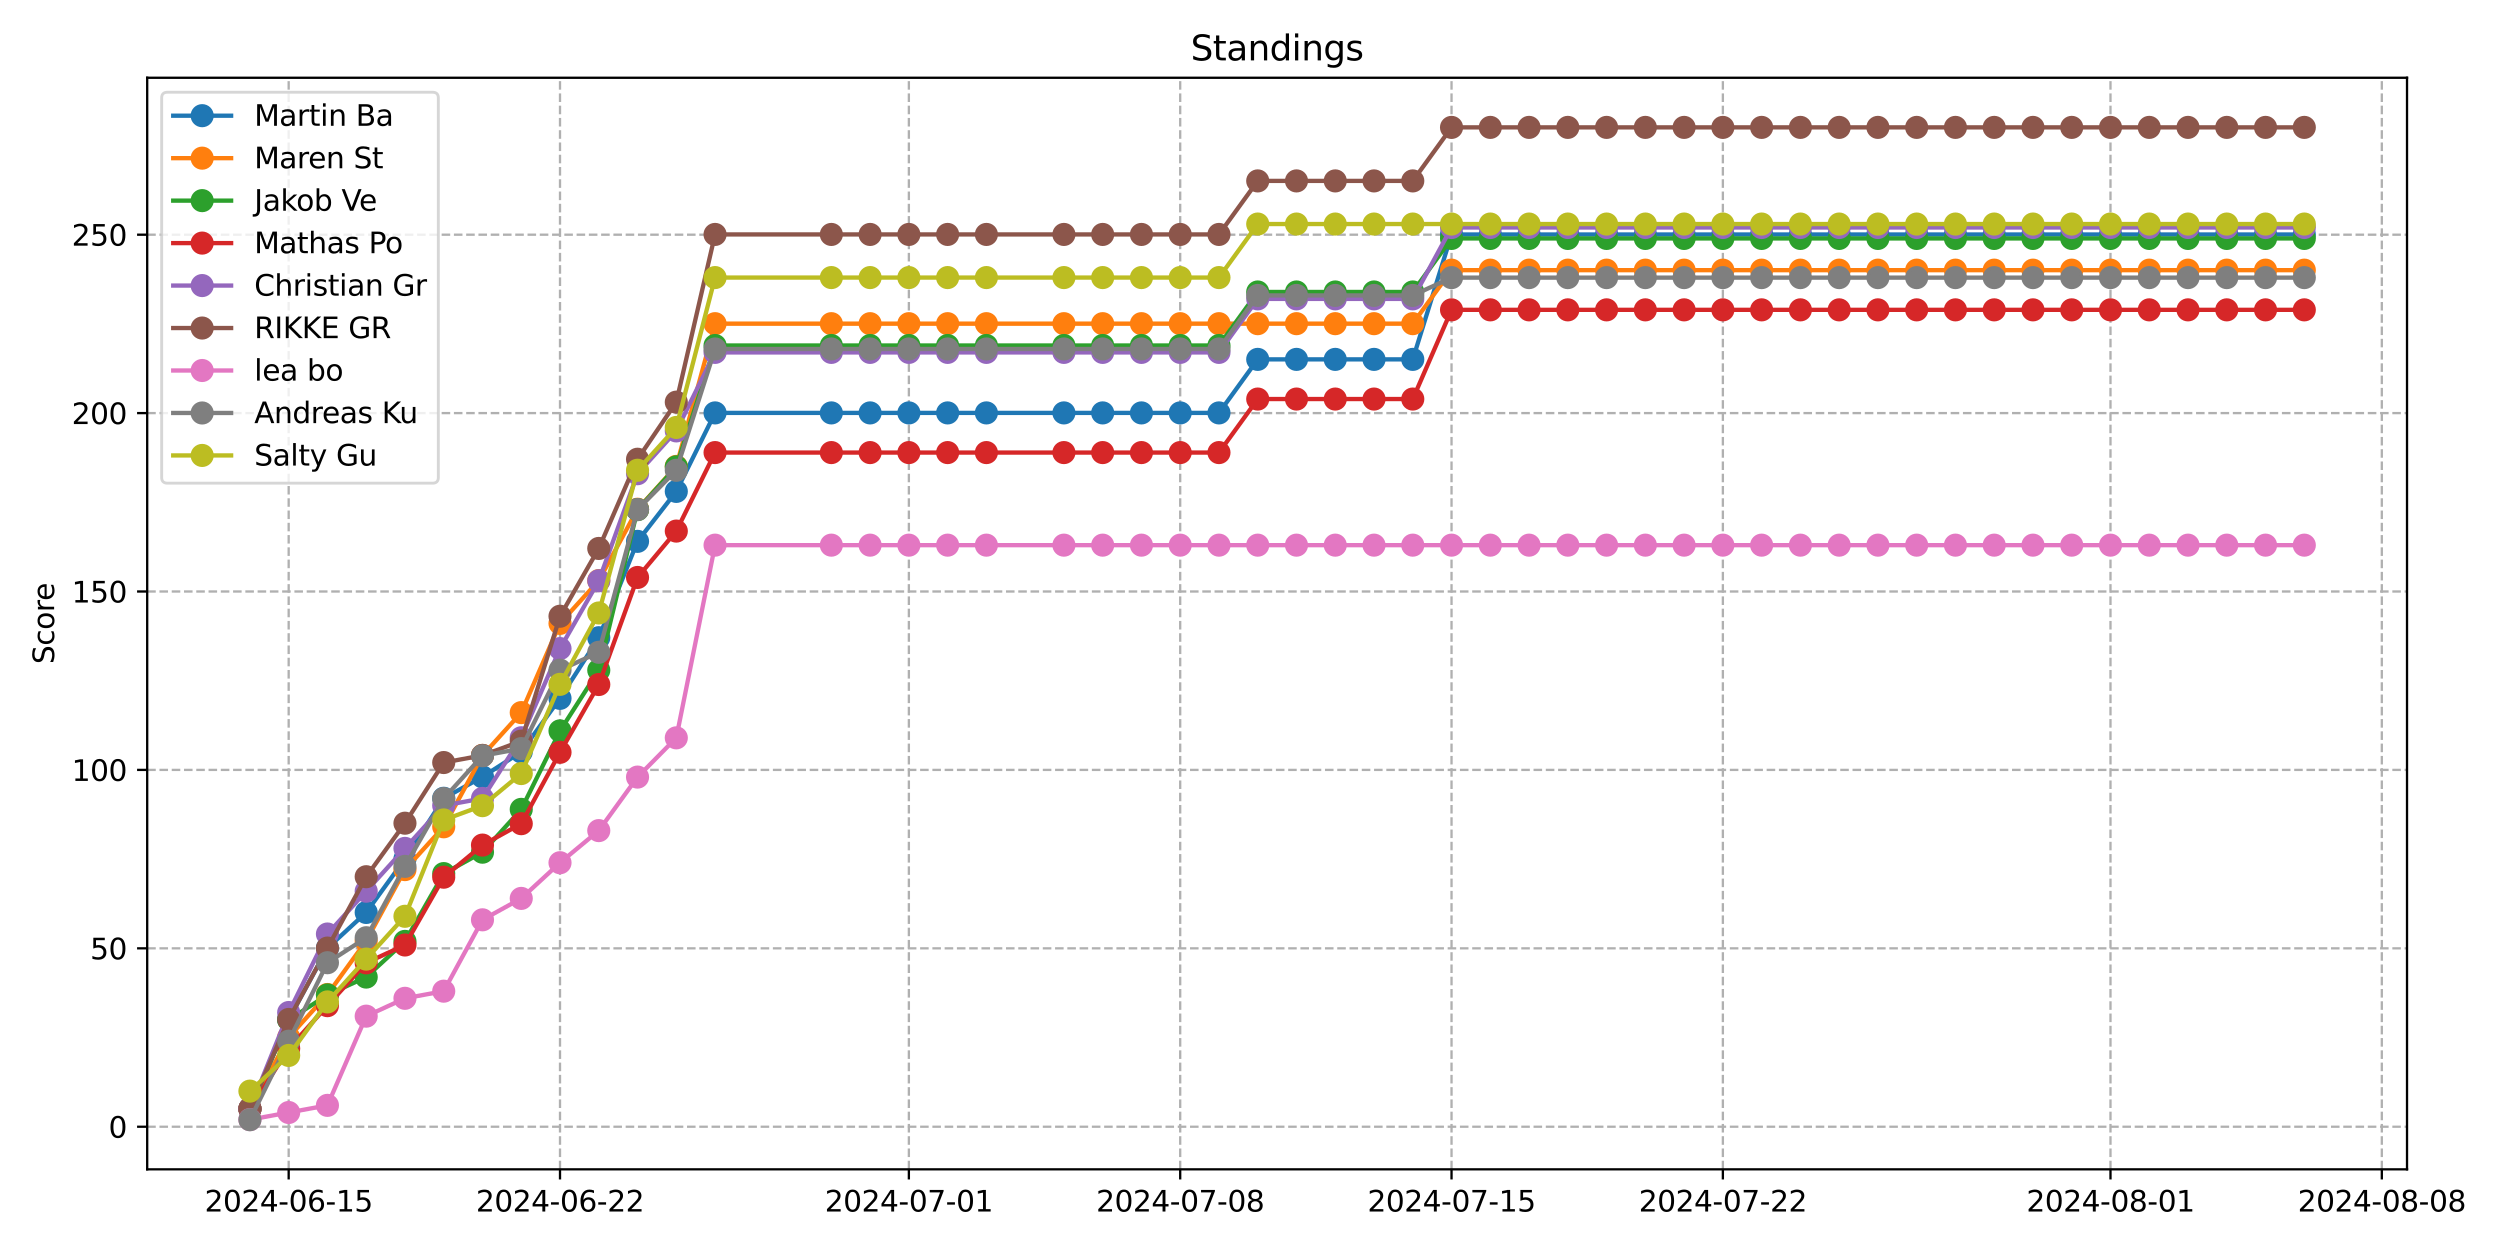 <?xml version="1.0" encoding="utf-8" standalone="no"?>
<!DOCTYPE svg PUBLIC "-//W3C//DTD SVG 1.1//EN"
  "http://www.w3.org/Graphics/SVG/1.1/DTD/svg11.dtd">
<svg xmlns:xlink="http://www.w3.org/1999/xlink" width="864pt" height="432pt" viewBox="0 0 864 432" xmlns="http://www.w3.org/2000/svg" version="1.1">
 <defs>
  <style type="text/css">*{stroke-linejoin: round; stroke-linecap: butt}</style>
 </defs>
 <g id="figure_1">
  <g id="patch_1">
   <path d="M 0 432 
L 864 432 
L 864 0 
L 0 0 
z
" style="fill: #ffffff"/>
  </g>
  <g id="axes_1">
   <g id="patch_2">
    <path d="M 50.87 404.12 
L 831.866 404.12 
L 831.866 26.88 
L 50.87 26.88 
z
" style="fill: #ffffff"/>
   </g>
   <g id="matplotlib.axis_1">
    <g id="xtick_1">
     <g id="line2d_1">
      <path d="M 99.766 404.12 
L 99.766 26.88 
" clip-path="url(#pd7f62eceb5)" style="fill: none; stroke-dasharray: 2.96,1.28; stroke-dashoffset: 0; stroke: #b0b0b0; stroke-width: 0.8"/>
     </g>
     <g id="line2d_2">
      <defs>
       <path id="m1a5d87779c" d="M 0 0 
L 0 3.5 
" style="stroke: #000000; stroke-width: 0.8"/>
      </defs>
      <g>
       <use xlink:href="#m1a5d87779c" x="99.766" y="404.12" style="stroke: #000000; stroke-width: 0.8"/>
      </g>
     </g>
     <g id="text_1">
      <!-- 2024-06-15 -->
      <g transform="translate(70.708 418.718) scale(0.1 -0.1)">
       <defs>
        <path id="DejaVuSans-32" d="M 1228 531 
L 3431 531 
L 3431 0 
L 469 0 
L 469 531 
Q 828 903 1448 1529 
Q 2069 2156 2228 2338 
Q 2531 2678 2651 2914 
Q 2772 3150 2772 3378 
Q 2772 3750 2511 3984 
Q 2250 4219 1831 4219 
Q 1534 4219 1204 4116 
Q 875 4013 500 3803 
L 500 4441 
Q 881 4594 1212 4672 
Q 1544 4750 1819 4750 
Q 2544 4750 2975 4387 
Q 3406 4025 3406 3419 
Q 3406 3131 3298 2873 
Q 3191 2616 2906 2266 
Q 2828 2175 2409 1742 
Q 1991 1309 1228 531 
z
" transform="scale(0.016)"/>
        <path id="DejaVuSans-30" d="M 2034 4250 
Q 1547 4250 1301 3770 
Q 1056 3291 1056 2328 
Q 1056 1369 1301 889 
Q 1547 409 2034 409 
Q 2525 409 2770 889 
Q 3016 1369 3016 2328 
Q 3016 3291 2770 3770 
Q 2525 4250 2034 4250 
z
M 2034 4750 
Q 2819 4750 3233 4129 
Q 3647 3509 3647 2328 
Q 3647 1150 3233 529 
Q 2819 -91 2034 -91 
Q 1250 -91 836 529 
Q 422 1150 422 2328 
Q 422 3509 836 4129 
Q 1250 4750 2034 4750 
z
" transform="scale(0.016)"/>
        <path id="DejaVuSans-34" d="M 2419 4116 
L 825 1625 
L 2419 1625 
L 2419 4116 
z
M 2253 4666 
L 3047 4666 
L 3047 1625 
L 3713 1625 
L 3713 1100 
L 3047 1100 
L 3047 0 
L 2419 0 
L 2419 1100 
L 313 1100 
L 313 1709 
L 2253 4666 
z
" transform="scale(0.016)"/>
        <path id="DejaVuSans-2d" d="M 313 2009 
L 1997 2009 
L 1997 1497 
L 313 1497 
L 313 2009 
z
" transform="scale(0.016)"/>
        <path id="DejaVuSans-36" d="M 2113 2584 
Q 1688 2584 1439 2293 
Q 1191 2003 1191 1497 
Q 1191 994 1439 701 
Q 1688 409 2113 409 
Q 2538 409 2786 701 
Q 3034 994 3034 1497 
Q 3034 2003 2786 2293 
Q 2538 2584 2113 2584 
z
M 3366 4563 
L 3366 3988 
Q 3128 4100 2886 4159 
Q 2644 4219 2406 4219 
Q 1781 4219 1451 3797 
Q 1122 3375 1075 2522 
Q 1259 2794 1537 2939 
Q 1816 3084 2150 3084 
Q 2853 3084 3261 2657 
Q 3669 2231 3669 1497 
Q 3669 778 3244 343 
Q 2819 -91 2113 -91 
Q 1303 -91 875 529 
Q 447 1150 447 2328 
Q 447 3434 972 4092 
Q 1497 4750 2381 4750 
Q 2619 4750 2861 4703 
Q 3103 4656 3366 4563 
z
" transform="scale(0.016)"/>
        <path id="DejaVuSans-31" d="M 794 531 
L 1825 531 
L 1825 4091 
L 703 3866 
L 703 4441 
L 1819 4666 
L 2450 4666 
L 2450 531 
L 3481 531 
L 3481 0 
L 794 0 
L 794 531 
z
" transform="scale(0.016)"/>
        <path id="DejaVuSans-35" d="M 691 4666 
L 3169 4666 
L 3169 4134 
L 1269 4134 
L 1269 2991 
Q 1406 3038 1543 3061 
Q 1681 3084 1819 3084 
Q 2600 3084 3056 2656 
Q 3513 2228 3513 1497 
Q 3513 744 3044 326 
Q 2575 -91 1722 -91 
Q 1428 -91 1123 -41 
Q 819 9 494 109 
L 494 744 
Q 775 591 1075 516 
Q 1375 441 1709 441 
Q 2250 441 2565 725 
Q 2881 1009 2881 1497 
Q 2881 1984 2565 2268 
Q 2250 2553 1709 2553 
Q 1456 2553 1204 2497 
Q 953 2441 691 2322 
L 691 4666 
z
" transform="scale(0.016)"/>
       </defs>
       <use xlink:href="#DejaVuSans-32"/>
       <use xlink:href="#DejaVuSans-30" x="63.623"/>
       <use xlink:href="#DejaVuSans-32" x="127.246"/>
       <use xlink:href="#DejaVuSans-34" x="190.869"/>
       <use xlink:href="#DejaVuSans-2d" x="254.492"/>
       <use xlink:href="#DejaVuSans-30" x="290.576"/>
       <use xlink:href="#DejaVuSans-36" x="354.199"/>
       <use xlink:href="#DejaVuSans-2d" x="417.822"/>
       <use xlink:href="#DejaVuSans-31" x="453.906"/>
       <use xlink:href="#DejaVuSans-35" x="517.529"/>
      </g>
     </g>
    </g>
    <g id="xtick_2">
     <g id="line2d_3">
      <path d="M 193.539 404.12 
L 193.539 26.88 
" clip-path="url(#pd7f62eceb5)" style="fill: none; stroke-dasharray: 2.96,1.28; stroke-dashoffset: 0; stroke: #b0b0b0; stroke-width: 0.8"/>
     </g>
     <g id="line2d_4">
      <g>
       <use xlink:href="#m1a5d87779c" x="193.539" y="404.12" style="stroke: #000000; stroke-width: 0.8"/>
      </g>
     </g>
     <g id="text_2">
      <!-- 2024-06-22 -->
      <g transform="translate(164.481 418.718) scale(0.1 -0.1)">
       <use xlink:href="#DejaVuSans-32"/>
       <use xlink:href="#DejaVuSans-30" x="63.623"/>
       <use xlink:href="#DejaVuSans-32" x="127.246"/>
       <use xlink:href="#DejaVuSans-34" x="190.869"/>
       <use xlink:href="#DejaVuSans-2d" x="254.492"/>
       <use xlink:href="#DejaVuSans-30" x="290.576"/>
       <use xlink:href="#DejaVuSans-36" x="354.199"/>
       <use xlink:href="#DejaVuSans-2d" x="417.822"/>
       <use xlink:href="#DejaVuSans-32" x="453.906"/>
       <use xlink:href="#DejaVuSans-32" x="517.529"/>
      </g>
     </g>
    </g>
    <g id="xtick_3">
     <g id="line2d_5">
      <path d="M 314.104 404.12 
L 314.104 26.88 
" clip-path="url(#pd7f62eceb5)" style="fill: none; stroke-dasharray: 2.96,1.28; stroke-dashoffset: 0; stroke: #b0b0b0; stroke-width: 0.8"/>
     </g>
     <g id="line2d_6">
      <g>
       <use xlink:href="#m1a5d87779c" x="314.104" y="404.12" style="stroke: #000000; stroke-width: 0.8"/>
      </g>
     </g>
     <g id="text_3">
      <!-- 2024-07-01 -->
      <g transform="translate(285.047 418.718) scale(0.1 -0.1)">
       <defs>
        <path id="DejaVuSans-37" d="M 525 4666 
L 3525 4666 
L 3525 4397 
L 1831 0 
L 1172 0 
L 2766 4134 
L 525 4134 
L 525 4666 
z
" transform="scale(0.016)"/>
       </defs>
       <use xlink:href="#DejaVuSans-32"/>
       <use xlink:href="#DejaVuSans-30" x="63.623"/>
       <use xlink:href="#DejaVuSans-32" x="127.246"/>
       <use xlink:href="#DejaVuSans-34" x="190.869"/>
       <use xlink:href="#DejaVuSans-2d" x="254.492"/>
       <use xlink:href="#DejaVuSans-30" x="290.576"/>
       <use xlink:href="#DejaVuSans-37" x="354.199"/>
       <use xlink:href="#DejaVuSans-2d" x="417.822"/>
       <use xlink:href="#DejaVuSans-30" x="453.906"/>
       <use xlink:href="#DejaVuSans-31" x="517.529"/>
      </g>
     </g>
    </g>
    <g id="xtick_4">
     <g id="line2d_7">
      <path d="M 407.877 404.12 
L 407.877 26.88 
" clip-path="url(#pd7f62eceb5)" style="fill: none; stroke-dasharray: 2.96,1.28; stroke-dashoffset: 0; stroke: #b0b0b0; stroke-width: 0.8"/>
     </g>
     <g id="line2d_8">
      <g>
       <use xlink:href="#m1a5d87779c" x="407.877" y="404.12" style="stroke: #000000; stroke-width: 0.8"/>
      </g>
     </g>
     <g id="text_4">
      <!-- 2024-07-08 -->
      <g transform="translate(378.82 418.718) scale(0.1 -0.1)">
       <defs>
        <path id="DejaVuSans-38" d="M 2034 2216 
Q 1584 2216 1326 1975 
Q 1069 1734 1069 1313 
Q 1069 891 1326 650 
Q 1584 409 2034 409 
Q 2484 409 2743 651 
Q 3003 894 3003 1313 
Q 3003 1734 2745 1975 
Q 2488 2216 2034 2216 
z
M 1403 2484 
Q 997 2584 770 2862 
Q 544 3141 544 3541 
Q 544 4100 942 4425 
Q 1341 4750 2034 4750 
Q 2731 4750 3128 4425 
Q 3525 4100 3525 3541 
Q 3525 3141 3298 2862 
Q 3072 2584 2669 2484 
Q 3125 2378 3379 2068 
Q 3634 1759 3634 1313 
Q 3634 634 3220 271 
Q 2806 -91 2034 -91 
Q 1263 -91 848 271 
Q 434 634 434 1313 
Q 434 1759 690 2068 
Q 947 2378 1403 2484 
z
M 1172 3481 
Q 1172 3119 1398 2916 
Q 1625 2713 2034 2713 
Q 2441 2713 2670 2916 
Q 2900 3119 2900 3481 
Q 2900 3844 2670 4047 
Q 2441 4250 2034 4250 
Q 1625 4250 1398 4047 
Q 1172 3844 1172 3481 
z
" transform="scale(0.016)"/>
       </defs>
       <use xlink:href="#DejaVuSans-32"/>
       <use xlink:href="#DejaVuSans-30" x="63.623"/>
       <use xlink:href="#DejaVuSans-32" x="127.246"/>
       <use xlink:href="#DejaVuSans-34" x="190.869"/>
       <use xlink:href="#DejaVuSans-2d" x="254.492"/>
       <use xlink:href="#DejaVuSans-30" x="290.576"/>
       <use xlink:href="#DejaVuSans-37" x="354.199"/>
       <use xlink:href="#DejaVuSans-2d" x="417.822"/>
       <use xlink:href="#DejaVuSans-30" x="453.906"/>
       <use xlink:href="#DejaVuSans-38" x="517.529"/>
      </g>
     </g>
    </g>
    <g id="xtick_5">
     <g id="line2d_9">
      <path d="M 501.65 404.12 
L 501.65 26.88 
" clip-path="url(#pd7f62eceb5)" style="fill: none; stroke-dasharray: 2.96,1.28; stroke-dashoffset: 0; stroke: #b0b0b0; stroke-width: 0.8"/>
     </g>
     <g id="line2d_10">
      <g>
       <use xlink:href="#m1a5d87779c" x="501.65" y="404.12" style="stroke: #000000; stroke-width: 0.8"/>
      </g>
     </g>
     <g id="text_5">
      <!-- 2024-07-15 -->
      <g transform="translate(472.593 418.718) scale(0.1 -0.1)">
       <use xlink:href="#DejaVuSans-32"/>
       <use xlink:href="#DejaVuSans-30" x="63.623"/>
       <use xlink:href="#DejaVuSans-32" x="127.246"/>
       <use xlink:href="#DejaVuSans-34" x="190.869"/>
       <use xlink:href="#DejaVuSans-2d" x="254.492"/>
       <use xlink:href="#DejaVuSans-30" x="290.576"/>
       <use xlink:href="#DejaVuSans-37" x="354.199"/>
       <use xlink:href="#DejaVuSans-2d" x="417.822"/>
       <use xlink:href="#DejaVuSans-31" x="453.906"/>
       <use xlink:href="#DejaVuSans-35" x="517.529"/>
      </g>
     </g>
    </g>
    <g id="xtick_6">
     <g id="line2d_11">
      <path d="M 595.423 404.12 
L 595.423 26.88 
" clip-path="url(#pd7f62eceb5)" style="fill: none; stroke-dasharray: 2.96,1.28; stroke-dashoffset: 0; stroke: #b0b0b0; stroke-width: 0.8"/>
     </g>
     <g id="line2d_12">
      <g>
       <use xlink:href="#m1a5d87779c" x="595.423" y="404.12" style="stroke: #000000; stroke-width: 0.8"/>
      </g>
     </g>
     <g id="text_6">
      <!-- 2024-07-22 -->
      <g transform="translate(566.366 418.718) scale(0.1 -0.1)">
       <use xlink:href="#DejaVuSans-32"/>
       <use xlink:href="#DejaVuSans-30" x="63.623"/>
       <use xlink:href="#DejaVuSans-32" x="127.246"/>
       <use xlink:href="#DejaVuSans-34" x="190.869"/>
       <use xlink:href="#DejaVuSans-2d" x="254.492"/>
       <use xlink:href="#DejaVuSans-30" x="290.576"/>
       <use xlink:href="#DejaVuSans-37" x="354.199"/>
       <use xlink:href="#DejaVuSans-2d" x="417.822"/>
       <use xlink:href="#DejaVuSans-32" x="453.906"/>
       <use xlink:href="#DejaVuSans-32" x="517.529"/>
      </g>
     </g>
    </g>
    <g id="xtick_7">
     <g id="line2d_13">
      <path d="M 729.385 404.12 
L 729.385 26.88 
" clip-path="url(#pd7f62eceb5)" style="fill: none; stroke-dasharray: 2.96,1.28; stroke-dashoffset: 0; stroke: #b0b0b0; stroke-width: 0.8"/>
     </g>
     <g id="line2d_14">
      <g>
       <use xlink:href="#m1a5d87779c" x="729.385" y="404.12" style="stroke: #000000; stroke-width: 0.8"/>
      </g>
     </g>
     <g id="text_7">
      <!-- 2024-08-01 -->
      <g transform="translate(700.327 418.718) scale(0.1 -0.1)">
       <use xlink:href="#DejaVuSans-32"/>
       <use xlink:href="#DejaVuSans-30" x="63.623"/>
       <use xlink:href="#DejaVuSans-32" x="127.246"/>
       <use xlink:href="#DejaVuSans-34" x="190.869"/>
       <use xlink:href="#DejaVuSans-2d" x="254.492"/>
       <use xlink:href="#DejaVuSans-30" x="290.576"/>
       <use xlink:href="#DejaVuSans-38" x="354.199"/>
       <use xlink:href="#DejaVuSans-2d" x="417.822"/>
       <use xlink:href="#DejaVuSans-30" x="453.906"/>
       <use xlink:href="#DejaVuSans-31" x="517.529"/>
      </g>
     </g>
    </g>
    <g id="xtick_8">
     <g id="line2d_15">
      <path d="M 823.158 404.12 
L 823.158 26.88 
" clip-path="url(#pd7f62eceb5)" style="fill: none; stroke-dasharray: 2.96,1.28; stroke-dashoffset: 0; stroke: #b0b0b0; stroke-width: 0.8"/>
     </g>
     <g id="line2d_16">
      <g>
       <use xlink:href="#m1a5d87779c" x="823.158" y="404.12" style="stroke: #000000; stroke-width: 0.8"/>
      </g>
     </g>
     <g id="text_8">
      <!-- 2024-08-08 -->
      <g transform="translate(794.1 418.718) scale(0.1 -0.1)">
       <use xlink:href="#DejaVuSans-32"/>
       <use xlink:href="#DejaVuSans-30" x="63.623"/>
       <use xlink:href="#DejaVuSans-32" x="127.246"/>
       <use xlink:href="#DejaVuSans-34" x="190.869"/>
       <use xlink:href="#DejaVuSans-2d" x="254.492"/>
       <use xlink:href="#DejaVuSans-30" x="290.576"/>
       <use xlink:href="#DejaVuSans-38" x="354.199"/>
       <use xlink:href="#DejaVuSans-2d" x="417.822"/>
       <use xlink:href="#DejaVuSans-30" x="453.906"/>
       <use xlink:href="#DejaVuSans-38" x="517.529"/>
      </g>
     </g>
    </g>
   </g>
   <g id="matplotlib.axis_2">
    <g id="ytick_1">
     <g id="line2d_17">
      <path d="M 50.87 389.401 
L 831.866 389.401 
" clip-path="url(#pd7f62eceb5)" style="fill: none; stroke-dasharray: 2.96,1.28; stroke-dashoffset: 0; stroke: #b0b0b0; stroke-width: 0.8"/>
     </g>
     <g id="line2d_18">
      <defs>
       <path id="m373519484f" d="M 0 0 
L -3.5 0 
" style="stroke: #000000; stroke-width: 0.8"/>
      </defs>
      <g>
       <use xlink:href="#m373519484f" x="50.87" y="389.401" style="stroke: #000000; stroke-width: 0.8"/>
      </g>
     </g>
     <g id="text_9">
      <!-- 0 -->
      <g transform="translate(37.508 393.2) scale(0.1 -0.1)">
       <use xlink:href="#DejaVuSans-30"/>
      </g>
     </g>
    </g>
    <g id="ytick_2">
     <g id="line2d_19">
      <path d="M 50.87 327.742 
L 831.866 327.742 
" clip-path="url(#pd7f62eceb5)" style="fill: none; stroke-dasharray: 2.96,1.28; stroke-dashoffset: 0; stroke: #b0b0b0; stroke-width: 0.8"/>
     </g>
     <g id="line2d_20">
      <g>
       <use xlink:href="#m373519484f" x="50.87" y="327.742" style="stroke: #000000; stroke-width: 0.8"/>
      </g>
     </g>
     <g id="text_10">
      <!-- 50 -->
      <g transform="translate(31.145 331.542) scale(0.1 -0.1)">
       <use xlink:href="#DejaVuSans-35"/>
       <use xlink:href="#DejaVuSans-30" x="63.623"/>
      </g>
     </g>
    </g>
    <g id="ytick_3">
     <g id="line2d_21">
      <path d="M 50.87 266.083 
L 831.866 266.083 
" clip-path="url(#pd7f62eceb5)" style="fill: none; stroke-dasharray: 2.96,1.28; stroke-dashoffset: 0; stroke: #b0b0b0; stroke-width: 0.8"/>
     </g>
     <g id="line2d_22">
      <g>
       <use xlink:href="#m373519484f" x="50.87" y="266.083" style="stroke: #000000; stroke-width: 0.8"/>
      </g>
     </g>
     <g id="text_11">
      <!-- 100 -->
      <g transform="translate(24.782 269.883) scale(0.1 -0.1)">
       <use xlink:href="#DejaVuSans-31"/>
       <use xlink:href="#DejaVuSans-30" x="63.623"/>
       <use xlink:href="#DejaVuSans-30" x="127.246"/>
      </g>
     </g>
    </g>
    <g id="ytick_4">
     <g id="line2d_23">
      <path d="M 50.87 204.425 
L 831.866 204.425 
" clip-path="url(#pd7f62eceb5)" style="fill: none; stroke-dasharray: 2.96,1.28; stroke-dashoffset: 0; stroke: #b0b0b0; stroke-width: 0.8"/>
     </g>
     <g id="line2d_24">
      <g>
       <use xlink:href="#m373519484f" x="50.87" y="204.425" style="stroke: #000000; stroke-width: 0.8"/>
      </g>
     </g>
     <g id="text_12">
      <!-- 150 -->
      <g transform="translate(24.782 208.224) scale(0.1 -0.1)">
       <use xlink:href="#DejaVuSans-31"/>
       <use xlink:href="#DejaVuSans-35" x="63.623"/>
       <use xlink:href="#DejaVuSans-30" x="127.246"/>
      </g>
     </g>
    </g>
    <g id="ytick_5">
     <g id="line2d_25">
      <path d="M 50.87 142.766 
L 831.866 142.766 
" clip-path="url(#pd7f62eceb5)" style="fill: none; stroke-dasharray: 2.96,1.28; stroke-dashoffset: 0; stroke: #b0b0b0; stroke-width: 0.8"/>
     </g>
     <g id="line2d_26">
      <g>
       <use xlink:href="#m373519484f" x="50.87" y="142.766" style="stroke: #000000; stroke-width: 0.8"/>
      </g>
     </g>
     <g id="text_13">
      <!-- 200 -->
      <g transform="translate(24.782 146.565) scale(0.1 -0.1)">
       <use xlink:href="#DejaVuSans-32"/>
       <use xlink:href="#DejaVuSans-30" x="63.623"/>
       <use xlink:href="#DejaVuSans-30" x="127.246"/>
      </g>
     </g>
    </g>
    <g id="ytick_6">
     <g id="line2d_27">
      <path d="M 50.87 81.107 
L 831.866 81.107 
" clip-path="url(#pd7f62eceb5)" style="fill: none; stroke-dasharray: 2.96,1.28; stroke-dashoffset: 0; stroke: #b0b0b0; stroke-width: 0.8"/>
     </g>
     <g id="line2d_28">
      <g>
       <use xlink:href="#m373519484f" x="50.87" y="81.107" style="stroke: #000000; stroke-width: 0.8"/>
      </g>
     </g>
     <g id="text_14">
      <!-- 250 -->
      <g transform="translate(24.782 84.906) scale(0.1 -0.1)">
       <use xlink:href="#DejaVuSans-32"/>
       <use xlink:href="#DejaVuSans-35" x="63.623"/>
       <use xlink:href="#DejaVuSans-30" x="127.246"/>
      </g>
     </g>
    </g>
    <g id="text_15">
     <!-- Score -->
     <g transform="translate(18.703 229.502) rotate(-90) scale(0.1 -0.1)">
      <defs>
       <path id="DejaVuSans-53" d="M 3425 4513 
L 3425 3897 
Q 3066 4069 2747 4153 
Q 2428 4238 2131 4238 
Q 1616 4238 1336 4038 
Q 1056 3838 1056 3469 
Q 1056 3159 1242 3001 
Q 1428 2844 1947 2747 
L 2328 2669 
Q 3034 2534 3370 2195 
Q 3706 1856 3706 1288 
Q 3706 609 3251 259 
Q 2797 -91 1919 -91 
Q 1588 -91 1214 -16 
Q 841 59 441 206 
L 441 856 
Q 825 641 1194 531 
Q 1563 422 1919 422 
Q 2459 422 2753 634 
Q 3047 847 3047 1241 
Q 3047 1584 2836 1778 
Q 2625 1972 2144 2069 
L 1759 2144 
Q 1053 2284 737 2584 
Q 422 2884 422 3419 
Q 422 4038 858 4394 
Q 1294 4750 2059 4750 
Q 2388 4750 2728 4690 
Q 3069 4631 3425 4513 
z
" transform="scale(0.016)"/>
       <path id="DejaVuSans-63" d="M 3122 3366 
L 3122 2828 
Q 2878 2963 2633 3030 
Q 2388 3097 2138 3097 
Q 1578 3097 1268 2742 
Q 959 2388 959 1747 
Q 959 1106 1268 751 
Q 1578 397 2138 397 
Q 2388 397 2633 464 
Q 2878 531 3122 666 
L 3122 134 
Q 2881 22 2623 -34 
Q 2366 -91 2075 -91 
Q 1284 -91 818 406 
Q 353 903 353 1747 
Q 353 2603 823 3093 
Q 1294 3584 2113 3584 
Q 2378 3584 2631 3529 
Q 2884 3475 3122 3366 
z
" transform="scale(0.016)"/>
       <path id="DejaVuSans-6f" d="M 1959 3097 
Q 1497 3097 1228 2736 
Q 959 2375 959 1747 
Q 959 1119 1226 758 
Q 1494 397 1959 397 
Q 2419 397 2687 759 
Q 2956 1122 2956 1747 
Q 2956 2369 2687 2733 
Q 2419 3097 1959 3097 
z
M 1959 3584 
Q 2709 3584 3137 3096 
Q 3566 2609 3566 1747 
Q 3566 888 3137 398 
Q 2709 -91 1959 -91 
Q 1206 -91 779 398 
Q 353 888 353 1747 
Q 353 2609 779 3096 
Q 1206 3584 1959 3584 
z
" transform="scale(0.016)"/>
       <path id="DejaVuSans-72" d="M 2631 2963 
Q 2534 3019 2420 3045 
Q 2306 3072 2169 3072 
Q 1681 3072 1420 2755 
Q 1159 2438 1159 1844 
L 1159 0 
L 581 0 
L 581 3500 
L 1159 3500 
L 1159 2956 
Q 1341 3275 1631 3429 
Q 1922 3584 2338 3584 
Q 2397 3584 2469 3576 
Q 2541 3569 2628 3553 
L 2631 2963 
z
" transform="scale(0.016)"/>
       <path id="DejaVuSans-65" d="M 3597 1894 
L 3597 1613 
L 953 1613 
Q 991 1019 1311 708 
Q 1631 397 2203 397 
Q 2534 397 2845 478 
Q 3156 559 3463 722 
L 3463 178 
Q 3153 47 2828 -22 
Q 2503 -91 2169 -91 
Q 1331 -91 842 396 
Q 353 884 353 1716 
Q 353 2575 817 3079 
Q 1281 3584 2069 3584 
Q 2775 3584 3186 3129 
Q 3597 2675 3597 1894 
z
M 3022 2063 
Q 3016 2534 2758 2815 
Q 2500 3097 2075 3097 
Q 1594 3097 1305 2825 
Q 1016 2553 972 2059 
L 3022 2063 
z
" transform="scale(0.016)"/>
      </defs>
      <use xlink:href="#DejaVuSans-53"/>
      <use xlink:href="#DejaVuSans-63" x="63.477"/>
      <use xlink:href="#DejaVuSans-6f" x="118.457"/>
      <use xlink:href="#DejaVuSans-72" x="179.639"/>
      <use xlink:href="#DejaVuSans-65" x="218.502"/>
     </g>
    </g>
   </g>
   <g id="line2d_29">
    <path d="M 86.37 383.171 
L 99.766 352.341 
L 113.162 327.678 
L 126.558 315.346 
L 139.954 296.848 
L 153.351 275.884 
L 166.747 268.485 
L 180.143 259.853 
L 193.539 241.355 
L 206.935 220.391 
L 220.331 187.095 
L 233.727 169.831 
L 247.124 142.701 
L 287.312 142.701 
L 300.708 142.701 
L 314.104 142.701 
L 327.5 142.701 
L 340.897 142.701 
L 367.689 142.701 
L 381.085 142.701 
L 394.481 142.701 
L 407.877 142.701 
L 421.274 142.701 
L 434.67 124.203 
L 448.066 124.203 
L 461.462 124.203 
L 474.858 124.203 
L 488.254 124.203 
L 501.65 81.042 
L 515.047 81.042 
L 528.443 81.042 
L 541.839 81.042 
L 555.235 81.042 
L 568.631 81.042 
L 582.027 81.042 
L 595.423 81.042 
L 608.82 81.042 
L 622.216 81.042 
L 635.612 81.042 
L 649.008 81.042 
L 662.404 81.042 
L 675.8 81.042 
L 689.197 81.042 
L 702.593 81.042 
L 715.989 81.042 
L 729.385 81.042 
L 742.781 81.042 
L 756.177 81.042 
L 769.573 81.042 
L 782.97 81.042 
L 796.366 81.042 
" clip-path="url(#pd7f62eceb5)" style="fill: none; stroke: #1f77b4; stroke-width: 1.5; stroke-linecap: square"/>
    <defs>
     <path id="m00a4e66d2a" d="M 0 3.5 
C 0.928 3.5 1.819 3.131 2.475 2.475 
C 3.131 1.819 3.5 0.928 3.5 0 
C 3.5 -0.928 3.131 -1.819 2.475 -2.475 
C 1.819 -3.131 0.928 -3.5 0 -3.5 
C -0.928 -3.5 -1.819 -3.131 -2.475 -2.475 
C -3.131 -1.819 -3.5 -0.928 -3.5 0 
C -3.5 0.928 -3.131 1.819 -2.475 2.475 
C -1.819 3.131 -0.928 3.5 0 3.5 
z
" style="stroke: #1f77b4"/>
    </defs>
    <g clip-path="url(#pd7f62eceb5)">
     <use xlink:href="#m00a4e66d2a" x="86.37" y="383.171" style="fill: #1f77b4; stroke: #1f77b4"/>
     <use xlink:href="#m00a4e66d2a" x="99.766" y="352.341" style="fill: #1f77b4; stroke: #1f77b4"/>
     <use xlink:href="#m00a4e66d2a" x="113.162" y="327.678" style="fill: #1f77b4; stroke: #1f77b4"/>
     <use xlink:href="#m00a4e66d2a" x="126.558" y="315.346" style="fill: #1f77b4; stroke: #1f77b4"/>
     <use xlink:href="#m00a4e66d2a" x="139.954" y="296.848" style="fill: #1f77b4; stroke: #1f77b4"/>
     <use xlink:href="#m00a4e66d2a" x="153.351" y="275.884" style="fill: #1f77b4; stroke: #1f77b4"/>
     <use xlink:href="#m00a4e66d2a" x="166.747" y="268.485" style="fill: #1f77b4; stroke: #1f77b4"/>
     <use xlink:href="#m00a4e66d2a" x="180.143" y="259.853" style="fill: #1f77b4; stroke: #1f77b4"/>
     <use xlink:href="#m00a4e66d2a" x="193.539" y="241.355" style="fill: #1f77b4; stroke: #1f77b4"/>
     <use xlink:href="#m00a4e66d2a" x="206.935" y="220.391" style="fill: #1f77b4; stroke: #1f77b4"/>
     <use xlink:href="#m00a4e66d2a" x="220.331" y="187.095" style="fill: #1f77b4; stroke: #1f77b4"/>
     <use xlink:href="#m00a4e66d2a" x="233.727" y="169.831" style="fill: #1f77b4; stroke: #1f77b4"/>
     <use xlink:href="#m00a4e66d2a" x="247.124" y="142.701" style="fill: #1f77b4; stroke: #1f77b4"/>
     <use xlink:href="#m00a4e66d2a" x="287.312" y="142.701" style="fill: #1f77b4; stroke: #1f77b4"/>
     <use xlink:href="#m00a4e66d2a" x="300.708" y="142.701" style="fill: #1f77b4; stroke: #1f77b4"/>
     <use xlink:href="#m00a4e66d2a" x="314.104" y="142.701" style="fill: #1f77b4; stroke: #1f77b4"/>
     <use xlink:href="#m00a4e66d2a" x="327.5" y="142.701" style="fill: #1f77b4; stroke: #1f77b4"/>
     <use xlink:href="#m00a4e66d2a" x="340.897" y="142.701" style="fill: #1f77b4; stroke: #1f77b4"/>
     <use xlink:href="#m00a4e66d2a" x="367.689" y="142.701" style="fill: #1f77b4; stroke: #1f77b4"/>
     <use xlink:href="#m00a4e66d2a" x="381.085" y="142.701" style="fill: #1f77b4; stroke: #1f77b4"/>
     <use xlink:href="#m00a4e66d2a" x="394.481" y="142.701" style="fill: #1f77b4; stroke: #1f77b4"/>
     <use xlink:href="#m00a4e66d2a" x="407.877" y="142.701" style="fill: #1f77b4; stroke: #1f77b4"/>
     <use xlink:href="#m00a4e66d2a" x="421.274" y="142.701" style="fill: #1f77b4; stroke: #1f77b4"/>
     <use xlink:href="#m00a4e66d2a" x="434.67" y="124.203" style="fill: #1f77b4; stroke: #1f77b4"/>
     <use xlink:href="#m00a4e66d2a" x="448.066" y="124.203" style="fill: #1f77b4; stroke: #1f77b4"/>
     <use xlink:href="#m00a4e66d2a" x="461.462" y="124.203" style="fill: #1f77b4; stroke: #1f77b4"/>
     <use xlink:href="#m00a4e66d2a" x="474.858" y="124.203" style="fill: #1f77b4; stroke: #1f77b4"/>
     <use xlink:href="#m00a4e66d2a" x="488.254" y="124.203" style="fill: #1f77b4; stroke: #1f77b4"/>
     <use xlink:href="#m00a4e66d2a" x="501.65" y="81.042" style="fill: #1f77b4; stroke: #1f77b4"/>
     <use xlink:href="#m00a4e66d2a" x="515.047" y="81.042" style="fill: #1f77b4; stroke: #1f77b4"/>
     <use xlink:href="#m00a4e66d2a" x="528.443" y="81.042" style="fill: #1f77b4; stroke: #1f77b4"/>
     <use xlink:href="#m00a4e66d2a" x="541.839" y="81.042" style="fill: #1f77b4; stroke: #1f77b4"/>
     <use xlink:href="#m00a4e66d2a" x="555.235" y="81.042" style="fill: #1f77b4; stroke: #1f77b4"/>
     <use xlink:href="#m00a4e66d2a" x="568.631" y="81.042" style="fill: #1f77b4; stroke: #1f77b4"/>
     <use xlink:href="#m00a4e66d2a" x="582.027" y="81.042" style="fill: #1f77b4; stroke: #1f77b4"/>
     <use xlink:href="#m00a4e66d2a" x="595.423" y="81.042" style="fill: #1f77b4; stroke: #1f77b4"/>
     <use xlink:href="#m00a4e66d2a" x="608.82" y="81.042" style="fill: #1f77b4; stroke: #1f77b4"/>
     <use xlink:href="#m00a4e66d2a" x="622.216" y="81.042" style="fill: #1f77b4; stroke: #1f77b4"/>
     <use xlink:href="#m00a4e66d2a" x="635.612" y="81.042" style="fill: #1f77b4; stroke: #1f77b4"/>
     <use xlink:href="#m00a4e66d2a" x="649.008" y="81.042" style="fill: #1f77b4; stroke: #1f77b4"/>
     <use xlink:href="#m00a4e66d2a" x="662.404" y="81.042" style="fill: #1f77b4; stroke: #1f77b4"/>
     <use xlink:href="#m00a4e66d2a" x="675.8" y="81.042" style="fill: #1f77b4; stroke: #1f77b4"/>
     <use xlink:href="#m00a4e66d2a" x="689.197" y="81.042" style="fill: #1f77b4; stroke: #1f77b4"/>
     <use xlink:href="#m00a4e66d2a" x="702.593" y="81.042" style="fill: #1f77b4; stroke: #1f77b4"/>
     <use xlink:href="#m00a4e66d2a" x="715.989" y="81.042" style="fill: #1f77b4; stroke: #1f77b4"/>
     <use xlink:href="#m00a4e66d2a" x="729.385" y="81.042" style="fill: #1f77b4; stroke: #1f77b4"/>
     <use xlink:href="#m00a4e66d2a" x="742.781" y="81.042" style="fill: #1f77b4; stroke: #1f77b4"/>
     <use xlink:href="#m00a4e66d2a" x="756.177" y="81.042" style="fill: #1f77b4; stroke: #1f77b4"/>
     <use xlink:href="#m00a4e66d2a" x="769.573" y="81.042" style="fill: #1f77b4; stroke: #1f77b4"/>
     <use xlink:href="#m00a4e66d2a" x="782.97" y="81.042" style="fill: #1f77b4; stroke: #1f77b4"/>
     <use xlink:href="#m00a4e66d2a" x="796.366" y="81.042" style="fill: #1f77b4; stroke: #1f77b4"/>
    </g>
   </g>
   <g id="line2d_30">
    <path d="M 86.37 383.159 
L 99.766 358.495 
L 113.162 343.697 
L 126.558 325.199 
L 139.954 300.536 
L 153.351 285.738 
L 166.747 261.074 
L 180.143 246.276 
L 193.539 215.447 
L 206.935 200.648 
L 220.331 175.985 
L 233.727 161.187 
L 247.124 111.86 
L 287.312 111.86 
L 300.708 111.86 
L 314.104 111.86 
L 327.5 111.86 
L 340.897 111.86 
L 367.689 111.86 
L 381.085 111.86 
L 394.481 111.86 
L 407.877 111.86 
L 421.274 111.86 
L 434.67 111.86 
L 448.066 111.86 
L 461.462 111.86 
L 474.858 111.86 
L 488.254 111.86 
L 501.65 93.362 
L 515.047 93.362 
L 528.443 93.362 
L 541.839 93.362 
L 555.235 93.362 
L 568.631 93.362 
L 582.027 93.362 
L 595.423 93.362 
L 608.82 93.362 
L 622.216 93.362 
L 635.612 93.362 
L 649.008 93.362 
L 662.404 93.362 
L 675.8 93.362 
L 689.197 93.362 
L 702.593 93.362 
L 715.989 93.362 
L 729.385 93.362 
L 742.781 93.362 
L 756.177 93.362 
L 769.573 93.362 
L 782.97 93.362 
L 796.366 93.362 
" clip-path="url(#pd7f62eceb5)" style="fill: none; stroke: #ff7f0e; stroke-width: 1.5; stroke-linecap: square"/>
    <defs>
     <path id="m5a5c18e03c" d="M 0 3.5 
C 0.928 3.5 1.819 3.131 2.475 2.475 
C 3.131 1.819 3.5 0.928 3.5 0 
C 3.5 -0.928 3.131 -1.819 2.475 -2.475 
C 1.819 -3.131 0.928 -3.5 0 -3.5 
C -0.928 -3.5 -1.819 -3.131 -2.475 -2.475 
C -3.131 -1.819 -3.5 -0.928 -3.5 0 
C -3.5 0.928 -3.131 1.819 -2.475 2.475 
C -1.819 3.131 -0.928 3.5 0 3.5 
z
" style="stroke: #ff7f0e"/>
    </defs>
    <g clip-path="url(#pd7f62eceb5)">
     <use xlink:href="#m5a5c18e03c" x="86.37" y="383.159" style="fill: #ff7f0e; stroke: #ff7f0e"/>
     <use xlink:href="#m5a5c18e03c" x="99.766" y="358.495" style="fill: #ff7f0e; stroke: #ff7f0e"/>
     <use xlink:href="#m5a5c18e03c" x="113.162" y="343.697" style="fill: #ff7f0e; stroke: #ff7f0e"/>
     <use xlink:href="#m5a5c18e03c" x="126.558" y="325.199" style="fill: #ff7f0e; stroke: #ff7f0e"/>
     <use xlink:href="#m5a5c18e03c" x="139.954" y="300.536" style="fill: #ff7f0e; stroke: #ff7f0e"/>
     <use xlink:href="#m5a5c18e03c" x="153.351" y="285.738" style="fill: #ff7f0e; stroke: #ff7f0e"/>
     <use xlink:href="#m5a5c18e03c" x="166.747" y="261.074" style="fill: #ff7f0e; stroke: #ff7f0e"/>
     <use xlink:href="#m5a5c18e03c" x="180.143" y="246.276" style="fill: #ff7f0e; stroke: #ff7f0e"/>
     <use xlink:href="#m5a5c18e03c" x="193.539" y="215.447" style="fill: #ff7f0e; stroke: #ff7f0e"/>
     <use xlink:href="#m5a5c18e03c" x="206.935" y="200.648" style="fill: #ff7f0e; stroke: #ff7f0e"/>
     <use xlink:href="#m5a5c18e03c" x="220.331" y="175.985" style="fill: #ff7f0e; stroke: #ff7f0e"/>
     <use xlink:href="#m5a5c18e03c" x="233.727" y="161.187" style="fill: #ff7f0e; stroke: #ff7f0e"/>
     <use xlink:href="#m5a5c18e03c" x="247.124" y="111.86" style="fill: #ff7f0e; stroke: #ff7f0e"/>
     <use xlink:href="#m5a5c18e03c" x="287.312" y="111.86" style="fill: #ff7f0e; stroke: #ff7f0e"/>
     <use xlink:href="#m5a5c18e03c" x="300.708" y="111.86" style="fill: #ff7f0e; stroke: #ff7f0e"/>
     <use xlink:href="#m5a5c18e03c" x="314.104" y="111.86" style="fill: #ff7f0e; stroke: #ff7f0e"/>
     <use xlink:href="#m5a5c18e03c" x="327.5" y="111.86" style="fill: #ff7f0e; stroke: #ff7f0e"/>
     <use xlink:href="#m5a5c18e03c" x="340.897" y="111.86" style="fill: #ff7f0e; stroke: #ff7f0e"/>
     <use xlink:href="#m5a5c18e03c" x="367.689" y="111.86" style="fill: #ff7f0e; stroke: #ff7f0e"/>
     <use xlink:href="#m5a5c18e03c" x="381.085" y="111.86" style="fill: #ff7f0e; stroke: #ff7f0e"/>
     <use xlink:href="#m5a5c18e03c" x="394.481" y="111.86" style="fill: #ff7f0e; stroke: #ff7f0e"/>
     <use xlink:href="#m5a5c18e03c" x="407.877" y="111.86" style="fill: #ff7f0e; stroke: #ff7f0e"/>
     <use xlink:href="#m5a5c18e03c" x="421.274" y="111.86" style="fill: #ff7f0e; stroke: #ff7f0e"/>
     <use xlink:href="#m5a5c18e03c" x="434.67" y="111.86" style="fill: #ff7f0e; stroke: #ff7f0e"/>
     <use xlink:href="#m5a5c18e03c" x="448.066" y="111.86" style="fill: #ff7f0e; stroke: #ff7f0e"/>
     <use xlink:href="#m5a5c18e03c" x="461.462" y="111.86" style="fill: #ff7f0e; stroke: #ff7f0e"/>
     <use xlink:href="#m5a5c18e03c" x="474.858" y="111.86" style="fill: #ff7f0e; stroke: #ff7f0e"/>
     <use xlink:href="#m5a5c18e03c" x="488.254" y="111.86" style="fill: #ff7f0e; stroke: #ff7f0e"/>
     <use xlink:href="#m5a5c18e03c" x="501.65" y="93.362" style="fill: #ff7f0e; stroke: #ff7f0e"/>
     <use xlink:href="#m5a5c18e03c" x="515.047" y="93.362" style="fill: #ff7f0e; stroke: #ff7f0e"/>
     <use xlink:href="#m5a5c18e03c" x="528.443" y="93.362" style="fill: #ff7f0e; stroke: #ff7f0e"/>
     <use xlink:href="#m5a5c18e03c" x="541.839" y="93.362" style="fill: #ff7f0e; stroke: #ff7f0e"/>
     <use xlink:href="#m5a5c18e03c" x="555.235" y="93.362" style="fill: #ff7f0e; stroke: #ff7f0e"/>
     <use xlink:href="#m5a5c18e03c" x="568.631" y="93.362" style="fill: #ff7f0e; stroke: #ff7f0e"/>
     <use xlink:href="#m5a5c18e03c" x="582.027" y="93.362" style="fill: #ff7f0e; stroke: #ff7f0e"/>
     <use xlink:href="#m5a5c18e03c" x="595.423" y="93.362" style="fill: #ff7f0e; stroke: #ff7f0e"/>
     <use xlink:href="#m5a5c18e03c" x="608.82" y="93.362" style="fill: #ff7f0e; stroke: #ff7f0e"/>
     <use xlink:href="#m5a5c18e03c" x="622.216" y="93.362" style="fill: #ff7f0e; stroke: #ff7f0e"/>
     <use xlink:href="#m5a5c18e03c" x="635.612" y="93.362" style="fill: #ff7f0e; stroke: #ff7f0e"/>
     <use xlink:href="#m5a5c18e03c" x="649.008" y="93.362" style="fill: #ff7f0e; stroke: #ff7f0e"/>
     <use xlink:href="#m5a5c18e03c" x="662.404" y="93.362" style="fill: #ff7f0e; stroke: #ff7f0e"/>
     <use xlink:href="#m5a5c18e03c" x="675.8" y="93.362" style="fill: #ff7f0e; stroke: #ff7f0e"/>
     <use xlink:href="#m5a5c18e03c" x="689.197" y="93.362" style="fill: #ff7f0e; stroke: #ff7f0e"/>
     <use xlink:href="#m5a5c18e03c" x="702.593" y="93.362" style="fill: #ff7f0e; stroke: #ff7f0e"/>
     <use xlink:href="#m5a5c18e03c" x="715.989" y="93.362" style="fill: #ff7f0e; stroke: #ff7f0e"/>
     <use xlink:href="#m5a5c18e03c" x="729.385" y="93.362" style="fill: #ff7f0e; stroke: #ff7f0e"/>
     <use xlink:href="#m5a5c18e03c" x="742.781" y="93.362" style="fill: #ff7f0e; stroke: #ff7f0e"/>
     <use xlink:href="#m5a5c18e03c" x="756.177" y="93.362" style="fill: #ff7f0e; stroke: #ff7f0e"/>
     <use xlink:href="#m5a5c18e03c" x="769.573" y="93.362" style="fill: #ff7f0e; stroke: #ff7f0e"/>
     <use xlink:href="#m5a5c18e03c" x="782.97" y="93.362" style="fill: #ff7f0e; stroke: #ff7f0e"/>
     <use xlink:href="#m5a5c18e03c" x="796.366" y="93.362" style="fill: #ff7f0e; stroke: #ff7f0e"/>
    </g>
   </g>
   <g id="line2d_31">
    <path d="M 86.37 383.304 
L 99.766 352.475 
L 113.162 343.843 
L 126.558 337.677 
L 139.954 325.345 
L 153.351 301.915 
L 166.747 294.516 
L 180.143 279.718 
L 193.539 252.588 
L 206.935 231.624 
L 220.331 176.131 
L 233.727 161.333 
L 247.124 119.404 
L 287.312 119.404 
L 300.708 119.404 
L 314.104 119.404 
L 327.5 119.404 
L 340.897 119.404 
L 367.689 119.404 
L 381.085 119.404 
L 394.481 119.404 
L 407.877 119.404 
L 421.274 119.404 
L 434.67 100.907 
L 448.066 100.907 
L 461.462 100.907 
L 474.858 100.907 
L 488.254 100.907 
L 501.65 82.409 
L 515.047 82.409 
L 528.443 82.409 
L 541.839 82.409 
L 555.235 82.409 
L 568.631 82.409 
L 582.027 82.409 
L 595.423 82.409 
L 608.82 82.409 
L 622.216 82.409 
L 635.612 82.409 
L 649.008 82.409 
L 662.404 82.409 
L 675.8 82.409 
L 689.197 82.409 
L 702.593 82.409 
L 715.989 82.409 
L 729.385 82.409 
L 742.781 82.409 
L 756.177 82.409 
L 769.573 82.409 
L 782.97 82.409 
L 796.366 82.409 
" clip-path="url(#pd7f62eceb5)" style="fill: none; stroke: #2ca02c; stroke-width: 1.5; stroke-linecap: square"/>
    <defs>
     <path id="m11b61a5000" d="M 0 3.5 
C 0.928 3.5 1.819 3.131 2.475 2.475 
C 3.131 1.819 3.5 0.928 3.5 0 
C 3.5 -0.928 3.131 -1.819 2.475 -2.475 
C 1.819 -3.131 0.928 -3.5 0 -3.5 
C -0.928 -3.5 -1.819 -3.131 -2.475 -2.475 
C -3.131 -1.819 -3.5 -0.928 -3.5 0 
C -3.5 0.928 -3.131 1.819 -2.475 2.475 
C -1.819 3.131 -0.928 3.5 0 3.5 
z
" style="stroke: #2ca02c"/>
    </defs>
    <g clip-path="url(#pd7f62eceb5)">
     <use xlink:href="#m11b61a5000" x="86.37" y="383.304" style="fill: #2ca02c; stroke: #2ca02c"/>
     <use xlink:href="#m11b61a5000" x="99.766" y="352.475" style="fill: #2ca02c; stroke: #2ca02c"/>
     <use xlink:href="#m11b61a5000" x="113.162" y="343.843" style="fill: #2ca02c; stroke: #2ca02c"/>
     <use xlink:href="#m11b61a5000" x="126.558" y="337.677" style="fill: #2ca02c; stroke: #2ca02c"/>
     <use xlink:href="#m11b61a5000" x="139.954" y="325.345" style="fill: #2ca02c; stroke: #2ca02c"/>
     <use xlink:href="#m11b61a5000" x="153.351" y="301.915" style="fill: #2ca02c; stroke: #2ca02c"/>
     <use xlink:href="#m11b61a5000" x="166.747" y="294.516" style="fill: #2ca02c; stroke: #2ca02c"/>
     <use xlink:href="#m11b61a5000" x="180.143" y="279.718" style="fill: #2ca02c; stroke: #2ca02c"/>
     <use xlink:href="#m11b61a5000" x="193.539" y="252.588" style="fill: #2ca02c; stroke: #2ca02c"/>
     <use xlink:href="#m11b61a5000" x="206.935" y="231.624" style="fill: #2ca02c; stroke: #2ca02c"/>
     <use xlink:href="#m11b61a5000" x="220.331" y="176.131" style="fill: #2ca02c; stroke: #2ca02c"/>
     <use xlink:href="#m11b61a5000" x="233.727" y="161.333" style="fill: #2ca02c; stroke: #2ca02c"/>
     <use xlink:href="#m11b61a5000" x="247.124" y="119.404" style="fill: #2ca02c; stroke: #2ca02c"/>
     <use xlink:href="#m11b61a5000" x="287.312" y="119.404" style="fill: #2ca02c; stroke: #2ca02c"/>
     <use xlink:href="#m11b61a5000" x="300.708" y="119.404" style="fill: #2ca02c; stroke: #2ca02c"/>
     <use xlink:href="#m11b61a5000" x="314.104" y="119.404" style="fill: #2ca02c; stroke: #2ca02c"/>
     <use xlink:href="#m11b61a5000" x="327.5" y="119.404" style="fill: #2ca02c; stroke: #2ca02c"/>
     <use xlink:href="#m11b61a5000" x="340.897" y="119.404" style="fill: #2ca02c; stroke: #2ca02c"/>
     <use xlink:href="#m11b61a5000" x="367.689" y="119.404" style="fill: #2ca02c; stroke: #2ca02c"/>
     <use xlink:href="#m11b61a5000" x="381.085" y="119.404" style="fill: #2ca02c; stroke: #2ca02c"/>
     <use xlink:href="#m11b61a5000" x="394.481" y="119.404" style="fill: #2ca02c; stroke: #2ca02c"/>
     <use xlink:href="#m11b61a5000" x="407.877" y="119.404" style="fill: #2ca02c; stroke: #2ca02c"/>
     <use xlink:href="#m11b61a5000" x="421.274" y="119.404" style="fill: #2ca02c; stroke: #2ca02c"/>
     <use xlink:href="#m11b61a5000" x="434.67" y="100.907" style="fill: #2ca02c; stroke: #2ca02c"/>
     <use xlink:href="#m11b61a5000" x="448.066" y="100.907" style="fill: #2ca02c; stroke: #2ca02c"/>
     <use xlink:href="#m11b61a5000" x="461.462" y="100.907" style="fill: #2ca02c; stroke: #2ca02c"/>
     <use xlink:href="#m11b61a5000" x="474.858" y="100.907" style="fill: #2ca02c; stroke: #2ca02c"/>
     <use xlink:href="#m11b61a5000" x="488.254" y="100.907" style="fill: #2ca02c; stroke: #2ca02c"/>
     <use xlink:href="#m11b61a5000" x="501.65" y="82.409" style="fill: #2ca02c; stroke: #2ca02c"/>
     <use xlink:href="#m11b61a5000" x="515.047" y="82.409" style="fill: #2ca02c; stroke: #2ca02c"/>
     <use xlink:href="#m11b61a5000" x="528.443" y="82.409" style="fill: #2ca02c; stroke: #2ca02c"/>
     <use xlink:href="#m11b61a5000" x="541.839" y="82.409" style="fill: #2ca02c; stroke: #2ca02c"/>
     <use xlink:href="#m11b61a5000" x="555.235" y="82.409" style="fill: #2ca02c; stroke: #2ca02c"/>
     <use xlink:href="#m11b61a5000" x="568.631" y="82.409" style="fill: #2ca02c; stroke: #2ca02c"/>
     <use xlink:href="#m11b61a5000" x="582.027" y="82.409" style="fill: #2ca02c; stroke: #2ca02c"/>
     <use xlink:href="#m11b61a5000" x="595.423" y="82.409" style="fill: #2ca02c; stroke: #2ca02c"/>
     <use xlink:href="#m11b61a5000" x="608.82" y="82.409" style="fill: #2ca02c; stroke: #2ca02c"/>
     <use xlink:href="#m11b61a5000" x="622.216" y="82.409" style="fill: #2ca02c; stroke: #2ca02c"/>
     <use xlink:href="#m11b61a5000" x="635.612" y="82.409" style="fill: #2ca02c; stroke: #2ca02c"/>
     <use xlink:href="#m11b61a5000" x="649.008" y="82.409" style="fill: #2ca02c; stroke: #2ca02c"/>
     <use xlink:href="#m11b61a5000" x="662.404" y="82.409" style="fill: #2ca02c; stroke: #2ca02c"/>
     <use xlink:href="#m11b61a5000" x="675.8" y="82.409" style="fill: #2ca02c; stroke: #2ca02c"/>
     <use xlink:href="#m11b61a5000" x="689.197" y="82.409" style="fill: #2ca02c; stroke: #2ca02c"/>
     <use xlink:href="#m11b61a5000" x="702.593" y="82.409" style="fill: #2ca02c; stroke: #2ca02c"/>
     <use xlink:href="#m11b61a5000" x="715.989" y="82.409" style="fill: #2ca02c; stroke: #2ca02c"/>
     <use xlink:href="#m11b61a5000" x="729.385" y="82.409" style="fill: #2ca02c; stroke: #2ca02c"/>
     <use xlink:href="#m11b61a5000" x="742.781" y="82.409" style="fill: #2ca02c; stroke: #2ca02c"/>
     <use xlink:href="#m11b61a5000" x="756.177" y="82.409" style="fill: #2ca02c; stroke: #2ca02c"/>
     <use xlink:href="#m11b61a5000" x="769.573" y="82.409" style="fill: #2ca02c; stroke: #2ca02c"/>
     <use xlink:href="#m11b61a5000" x="782.97" y="82.409" style="fill: #2ca02c; stroke: #2ca02c"/>
     <use xlink:href="#m11b61a5000" x="796.366" y="82.409" style="fill: #2ca02c; stroke: #2ca02c"/>
    </g>
   </g>
   <g id="line2d_32">
    <path d="M 86.37 383.317 
L 99.766 362.352 
L 113.162 347.554 
L 126.558 332.756 
L 139.954 326.59 
L 153.351 303.16 
L 166.747 292.061 
L 180.143 284.662 
L 193.539 259.999 
L 206.935 236.568 
L 220.331 199.573 
L 233.727 183.542 
L 247.124 156.412 
L 287.312 156.412 
L 300.708 156.412 
L 314.104 156.412 
L 327.5 156.412 
L 340.897 156.412 
L 367.689 156.412 
L 381.085 156.412 
L 394.481 156.412 
L 407.877 156.412 
L 421.274 156.412 
L 434.67 137.914 
L 448.066 137.914 
L 461.462 137.914 
L 474.858 137.914 
L 488.254 137.914 
L 501.65 107.085 
L 515.047 107.085 
L 528.443 107.085 
L 541.839 107.085 
L 555.235 107.085 
L 568.631 107.085 
L 582.027 107.085 
L 595.423 107.085 
L 608.82 107.085 
L 622.216 107.085 
L 635.612 107.085 
L 649.008 107.085 
L 662.404 107.085 
L 675.8 107.085 
L 689.197 107.085 
L 702.593 107.085 
L 715.989 107.085 
L 729.385 107.085 
L 742.781 107.085 
L 756.177 107.085 
L 769.573 107.085 
L 782.97 107.085 
L 796.366 107.085 
" clip-path="url(#pd7f62eceb5)" style="fill: none; stroke: #d62728; stroke-width: 1.5; stroke-linecap: square"/>
    <defs>
     <path id="md5ac0e5573" d="M 0 3.5 
C 0.928 3.5 1.819 3.131 2.475 2.475 
C 3.131 1.819 3.5 0.928 3.5 0 
C 3.5 -0.928 3.131 -1.819 2.475 -2.475 
C 1.819 -3.131 0.928 -3.5 0 -3.5 
C -0.928 -3.5 -1.819 -3.131 -2.475 -2.475 
C -3.131 -1.819 -3.5 -0.928 -3.5 0 
C -3.5 0.928 -3.131 1.819 -2.475 2.475 
C -1.819 3.131 -0.928 3.5 0 3.5 
z
" style="stroke: #d62728"/>
    </defs>
    <g clip-path="url(#pd7f62eceb5)">
     <use xlink:href="#md5ac0e5573" x="86.37" y="383.317" style="fill: #d62728; stroke: #d62728"/>
     <use xlink:href="#md5ac0e5573" x="99.766" y="362.352" style="fill: #d62728; stroke: #d62728"/>
     <use xlink:href="#md5ac0e5573" x="113.162" y="347.554" style="fill: #d62728; stroke: #d62728"/>
     <use xlink:href="#md5ac0e5573" x="126.558" y="332.756" style="fill: #d62728; stroke: #d62728"/>
     <use xlink:href="#md5ac0e5573" x="139.954" y="326.59" style="fill: #d62728; stroke: #d62728"/>
     <use xlink:href="#md5ac0e5573" x="153.351" y="303.16" style="fill: #d62728; stroke: #d62728"/>
     <use xlink:href="#md5ac0e5573" x="166.747" y="292.061" style="fill: #d62728; stroke: #d62728"/>
     <use xlink:href="#md5ac0e5573" x="180.143" y="284.662" style="fill: #d62728; stroke: #d62728"/>
     <use xlink:href="#md5ac0e5573" x="193.539" y="259.999" style="fill: #d62728; stroke: #d62728"/>
     <use xlink:href="#md5ac0e5573" x="206.935" y="236.568" style="fill: #d62728; stroke: #d62728"/>
     <use xlink:href="#md5ac0e5573" x="220.331" y="199.573" style="fill: #d62728; stroke: #d62728"/>
     <use xlink:href="#md5ac0e5573" x="233.727" y="183.542" style="fill: #d62728; stroke: #d62728"/>
     <use xlink:href="#md5ac0e5573" x="247.124" y="156.412" style="fill: #d62728; stroke: #d62728"/>
     <use xlink:href="#md5ac0e5573" x="287.312" y="156.412" style="fill: #d62728; stroke: #d62728"/>
     <use xlink:href="#md5ac0e5573" x="300.708" y="156.412" style="fill: #d62728; stroke: #d62728"/>
     <use xlink:href="#md5ac0e5573" x="314.104" y="156.412" style="fill: #d62728; stroke: #d62728"/>
     <use xlink:href="#md5ac0e5573" x="327.5" y="156.412" style="fill: #d62728; stroke: #d62728"/>
     <use xlink:href="#md5ac0e5573" x="340.897" y="156.412" style="fill: #d62728; stroke: #d62728"/>
     <use xlink:href="#md5ac0e5573" x="367.689" y="156.412" style="fill: #d62728; stroke: #d62728"/>
     <use xlink:href="#md5ac0e5573" x="381.085" y="156.412" style="fill: #d62728; stroke: #d62728"/>
     <use xlink:href="#md5ac0e5573" x="394.481" y="156.412" style="fill: #d62728; stroke: #d62728"/>
     <use xlink:href="#md5ac0e5573" x="407.877" y="156.412" style="fill: #d62728; stroke: #d62728"/>
     <use xlink:href="#md5ac0e5573" x="421.274" y="156.412" style="fill: #d62728; stroke: #d62728"/>
     <use xlink:href="#md5ac0e5573" x="434.67" y="137.914" style="fill: #d62728; stroke: #d62728"/>
     <use xlink:href="#md5ac0e5573" x="448.066" y="137.914" style="fill: #d62728; stroke: #d62728"/>
     <use xlink:href="#md5ac0e5573" x="461.462" y="137.914" style="fill: #d62728; stroke: #d62728"/>
     <use xlink:href="#md5ac0e5573" x="474.858" y="137.914" style="fill: #d62728; stroke: #d62728"/>
     <use xlink:href="#md5ac0e5573" x="488.254" y="137.914" style="fill: #d62728; stroke: #d62728"/>
     <use xlink:href="#md5ac0e5573" x="501.65" y="107.085" style="fill: #d62728; stroke: #d62728"/>
     <use xlink:href="#md5ac0e5573" x="515.047" y="107.085" style="fill: #d62728; stroke: #d62728"/>
     <use xlink:href="#md5ac0e5573" x="528.443" y="107.085" style="fill: #d62728; stroke: #d62728"/>
     <use xlink:href="#md5ac0e5573" x="541.839" y="107.085" style="fill: #d62728; stroke: #d62728"/>
     <use xlink:href="#md5ac0e5573" x="555.235" y="107.085" style="fill: #d62728; stroke: #d62728"/>
     <use xlink:href="#md5ac0e5573" x="568.631" y="107.085" style="fill: #d62728; stroke: #d62728"/>
     <use xlink:href="#md5ac0e5573" x="582.027" y="107.085" style="fill: #d62728; stroke: #d62728"/>
     <use xlink:href="#md5ac0e5573" x="595.423" y="107.085" style="fill: #d62728; stroke: #d62728"/>
     <use xlink:href="#md5ac0e5573" x="608.82" y="107.085" style="fill: #d62728; stroke: #d62728"/>
     <use xlink:href="#md5ac0e5573" x="622.216" y="107.085" style="fill: #d62728; stroke: #d62728"/>
     <use xlink:href="#md5ac0e5573" x="635.612" y="107.085" style="fill: #d62728; stroke: #d62728"/>
     <use xlink:href="#md5ac0e5573" x="649.008" y="107.085" style="fill: #d62728; stroke: #d62728"/>
     <use xlink:href="#md5ac0e5573" x="662.404" y="107.085" style="fill: #d62728; stroke: #d62728"/>
     <use xlink:href="#md5ac0e5573" x="675.8" y="107.085" style="fill: #d62728; stroke: #d62728"/>
     <use xlink:href="#md5ac0e5573" x="689.197" y="107.085" style="fill: #d62728; stroke: #d62728"/>
     <use xlink:href="#md5ac0e5573" x="702.593" y="107.085" style="fill: #d62728; stroke: #d62728"/>
     <use xlink:href="#md5ac0e5573" x="715.989" y="107.085" style="fill: #d62728; stroke: #d62728"/>
     <use xlink:href="#md5ac0e5573" x="729.385" y="107.085" style="fill: #d62728; stroke: #d62728"/>
     <use xlink:href="#md5ac0e5573" x="742.781" y="107.085" style="fill: #d62728; stroke: #d62728"/>
     <use xlink:href="#md5ac0e5573" x="756.177" y="107.085" style="fill: #d62728; stroke: #d62728"/>
     <use xlink:href="#md5ac0e5573" x="769.573" y="107.085" style="fill: #d62728; stroke: #d62728"/>
     <use xlink:href="#md5ac0e5573" x="782.97" y="107.085" style="fill: #d62728; stroke: #d62728"/>
     <use xlink:href="#md5ac0e5573" x="796.366" y="107.085" style="fill: #d62728; stroke: #d62728"/>
    </g>
   </g>
   <g id="line2d_33">
    <path d="M 86.37 383.223 
L 99.766 349.927 
L 113.162 322.797 
L 126.558 307.999 
L 139.954 293.201 
L 153.351 278.403 
L 166.747 275.936 
L 180.143 254.972 
L 193.539 224.143 
L 206.935 200.713 
L 220.331 163.717 
L 233.727 148.919 
L 247.124 121.789 
L 287.312 121.789 
L 300.708 121.789 
L 314.104 121.789 
L 327.5 121.789 
L 340.897 121.789 
L 367.689 121.789 
L 381.085 121.789 
L 394.481 121.789 
L 407.877 121.789 
L 421.274 121.789 
L 434.67 103.291 
L 448.066 103.291 
L 461.462 103.291 
L 474.858 103.291 
L 488.254 103.291 
L 501.65 78.628 
L 515.047 78.628 
L 528.443 78.628 
L 541.839 78.628 
L 555.235 78.628 
L 568.631 78.628 
L 582.027 78.628 
L 595.423 78.628 
L 608.82 78.628 
L 622.216 78.628 
L 635.612 78.628 
L 649.008 78.628 
L 662.404 78.628 
L 675.8 78.628 
L 689.197 78.628 
L 702.593 78.628 
L 715.989 78.628 
L 729.385 78.628 
L 742.781 78.628 
L 756.177 78.628 
L 769.573 78.628 
L 782.97 78.628 
L 796.366 78.628 
" clip-path="url(#pd7f62eceb5)" style="fill: none; stroke: #9467bd; stroke-width: 1.5; stroke-linecap: square"/>
    <defs>
     <path id="md7067386d5" d="M 0 3.5 
C 0.928 3.5 1.819 3.131 2.475 2.475 
C 3.131 1.819 3.5 0.928 3.5 0 
C 3.5 -0.928 3.131 -1.819 2.475 -2.475 
C 1.819 -3.131 0.928 -3.5 0 -3.5 
C -0.928 -3.5 -1.819 -3.131 -2.475 -2.475 
C -3.131 -1.819 -3.5 -0.928 -3.5 0 
C -3.5 0.928 -3.131 1.819 -2.475 2.475 
C -1.819 3.131 -0.928 3.5 0 3.5 
z
" style="stroke: #9467bd"/>
    </defs>
    <g clip-path="url(#pd7f62eceb5)">
     <use xlink:href="#md7067386d5" x="86.37" y="383.223" style="fill: #9467bd; stroke: #9467bd"/>
     <use xlink:href="#md7067386d5" x="99.766" y="349.927" style="fill: #9467bd; stroke: #9467bd"/>
     <use xlink:href="#md7067386d5" x="113.162" y="322.797" style="fill: #9467bd; stroke: #9467bd"/>
     <use xlink:href="#md7067386d5" x="126.558" y="307.999" style="fill: #9467bd; stroke: #9467bd"/>
     <use xlink:href="#md7067386d5" x="139.954" y="293.201" style="fill: #9467bd; stroke: #9467bd"/>
     <use xlink:href="#md7067386d5" x="153.351" y="278.403" style="fill: #9467bd; stroke: #9467bd"/>
     <use xlink:href="#md7067386d5" x="166.747" y="275.936" style="fill: #9467bd; stroke: #9467bd"/>
     <use xlink:href="#md7067386d5" x="180.143" y="254.972" style="fill: #9467bd; stroke: #9467bd"/>
     <use xlink:href="#md7067386d5" x="193.539" y="224.143" style="fill: #9467bd; stroke: #9467bd"/>
     <use xlink:href="#md7067386d5" x="206.935" y="200.713" style="fill: #9467bd; stroke: #9467bd"/>
     <use xlink:href="#md7067386d5" x="220.331" y="163.717" style="fill: #9467bd; stroke: #9467bd"/>
     <use xlink:href="#md7067386d5" x="233.727" y="148.919" style="fill: #9467bd; stroke: #9467bd"/>
     <use xlink:href="#md7067386d5" x="247.124" y="121.789" style="fill: #9467bd; stroke: #9467bd"/>
     <use xlink:href="#md7067386d5" x="287.312" y="121.789" style="fill: #9467bd; stroke: #9467bd"/>
     <use xlink:href="#md7067386d5" x="300.708" y="121.789" style="fill: #9467bd; stroke: #9467bd"/>
     <use xlink:href="#md7067386d5" x="314.104" y="121.789" style="fill: #9467bd; stroke: #9467bd"/>
     <use xlink:href="#md7067386d5" x="327.5" y="121.789" style="fill: #9467bd; stroke: #9467bd"/>
     <use xlink:href="#md7067386d5" x="340.897" y="121.789" style="fill: #9467bd; stroke: #9467bd"/>
     <use xlink:href="#md7067386d5" x="367.689" y="121.789" style="fill: #9467bd; stroke: #9467bd"/>
     <use xlink:href="#md7067386d5" x="381.085" y="121.789" style="fill: #9467bd; stroke: #9467bd"/>
     <use xlink:href="#md7067386d5" x="394.481" y="121.789" style="fill: #9467bd; stroke: #9467bd"/>
     <use xlink:href="#md7067386d5" x="407.877" y="121.789" style="fill: #9467bd; stroke: #9467bd"/>
     <use xlink:href="#md7067386d5" x="421.274" y="121.789" style="fill: #9467bd; stroke: #9467bd"/>
     <use xlink:href="#md7067386d5" x="434.67" y="103.291" style="fill: #9467bd; stroke: #9467bd"/>
     <use xlink:href="#md7067386d5" x="448.066" y="103.291" style="fill: #9467bd; stroke: #9467bd"/>
     <use xlink:href="#md7067386d5" x="461.462" y="103.291" style="fill: #9467bd; stroke: #9467bd"/>
     <use xlink:href="#md7067386d5" x="474.858" y="103.291" style="fill: #9467bd; stroke: #9467bd"/>
     <use xlink:href="#md7067386d5" x="488.254" y="103.291" style="fill: #9467bd; stroke: #9467bd"/>
     <use xlink:href="#md7067386d5" x="501.65" y="78.628" style="fill: #9467bd; stroke: #9467bd"/>
     <use xlink:href="#md7067386d5" x="515.047" y="78.628" style="fill: #9467bd; stroke: #9467bd"/>
     <use xlink:href="#md7067386d5" x="528.443" y="78.628" style="fill: #9467bd; stroke: #9467bd"/>
     <use xlink:href="#md7067386d5" x="541.839" y="78.628" style="fill: #9467bd; stroke: #9467bd"/>
     <use xlink:href="#md7067386d5" x="555.235" y="78.628" style="fill: #9467bd; stroke: #9467bd"/>
     <use xlink:href="#md7067386d5" x="568.631" y="78.628" style="fill: #9467bd; stroke: #9467bd"/>
     <use xlink:href="#md7067386d5" x="582.027" y="78.628" style="fill: #9467bd; stroke: #9467bd"/>
     <use xlink:href="#md7067386d5" x="595.423" y="78.628" style="fill: #9467bd; stroke: #9467bd"/>
     <use xlink:href="#md7067386d5" x="608.82" y="78.628" style="fill: #9467bd; stroke: #9467bd"/>
     <use xlink:href="#md7067386d5" x="622.216" y="78.628" style="fill: #9467bd; stroke: #9467bd"/>
     <use xlink:href="#md7067386d5" x="635.612" y="78.628" style="fill: #9467bd; stroke: #9467bd"/>
     <use xlink:href="#md7067386d5" x="649.008" y="78.628" style="fill: #9467bd; stroke: #9467bd"/>
     <use xlink:href="#md7067386d5" x="662.404" y="78.628" style="fill: #9467bd; stroke: #9467bd"/>
     <use xlink:href="#md7067386d5" x="675.8" y="78.628" style="fill: #9467bd; stroke: #9467bd"/>
     <use xlink:href="#md7067386d5" x="689.197" y="78.628" style="fill: #9467bd; stroke: #9467bd"/>
     <use xlink:href="#md7067386d5" x="702.593" y="78.628" style="fill: #9467bd; stroke: #9467bd"/>
     <use xlink:href="#md7067386d5" x="715.989" y="78.628" style="fill: #9467bd; stroke: #9467bd"/>
     <use xlink:href="#md7067386d5" x="729.385" y="78.628" style="fill: #9467bd; stroke: #9467bd"/>
     <use xlink:href="#md7067386d5" x="742.781" y="78.628" style="fill: #9467bd; stroke: #9467bd"/>
     <use xlink:href="#md7067386d5" x="756.177" y="78.628" style="fill: #9467bd; stroke: #9467bd"/>
     <use xlink:href="#md7067386d5" x="769.573" y="78.628" style="fill: #9467bd; stroke: #9467bd"/>
     <use xlink:href="#md7067386d5" x="782.97" y="78.628" style="fill: #9467bd; stroke: #9467bd"/>
     <use xlink:href="#md7067386d5" x="796.366" y="78.628" style="fill: #9467bd; stroke: #9467bd"/>
    </g>
   </g>
   <g id="line2d_34">
    <path d="M 86.37 383.151 
L 99.766 352.322 
L 113.162 327.658 
L 126.558 302.995 
L 139.954 284.497 
L 153.351 263.533 
L 166.747 261.067 
L 180.143 256.134 
L 193.539 212.973 
L 206.935 189.542 
L 220.331 158.713 
L 233.727 138.982 
L 247.124 81.023 
L 287.312 81.023 
L 300.708 81.023 
L 314.104 81.023 
L 327.5 81.023 
L 340.897 81.023 
L 367.689 81.023 
L 381.085 81.023 
L 394.481 81.023 
L 407.877 81.023 
L 421.274 81.023 
L 434.67 62.525 
L 448.066 62.525 
L 461.462 62.525 
L 474.858 62.525 
L 488.254 62.525 
L 501.65 44.027 
L 515.047 44.027 
L 528.443 44.027 
L 541.839 44.027 
L 555.235 44.027 
L 568.631 44.027 
L 582.027 44.027 
L 595.423 44.027 
L 608.82 44.027 
L 622.216 44.027 
L 635.612 44.027 
L 649.008 44.027 
L 662.404 44.027 
L 675.8 44.027 
L 689.197 44.027 
L 702.593 44.027 
L 715.989 44.027 
L 729.385 44.027 
L 742.781 44.027 
L 756.177 44.027 
L 769.573 44.027 
L 782.97 44.027 
L 796.366 44.027 
" clip-path="url(#pd7f62eceb5)" style="fill: none; stroke: #8c564b; stroke-width: 1.5; stroke-linecap: square"/>
    <defs>
     <path id="ma4413abd96" d="M 0 3.5 
C 0.928 3.5 1.819 3.131 2.475 2.475 
C 3.131 1.819 3.5 0.928 3.5 0 
C 3.5 -0.928 3.131 -1.819 2.475 -2.475 
C 1.819 -3.131 0.928 -3.5 0 -3.5 
C -0.928 -3.5 -1.819 -3.131 -2.475 -2.475 
C -3.131 -1.819 -3.5 -0.928 -3.5 0 
C -3.5 0.928 -3.131 1.819 -2.475 2.475 
C -1.819 3.131 -0.928 3.5 0 3.5 
z
" style="stroke: #8c564b"/>
    </defs>
    <g clip-path="url(#pd7f62eceb5)">
     <use xlink:href="#ma4413abd96" x="86.37" y="383.151" style="fill: #8c564b; stroke: #8c564b"/>
     <use xlink:href="#ma4413abd96" x="99.766" y="352.322" style="fill: #8c564b; stroke: #8c564b"/>
     <use xlink:href="#ma4413abd96" x="113.162" y="327.658" style="fill: #8c564b; stroke: #8c564b"/>
     <use xlink:href="#ma4413abd96" x="126.558" y="302.995" style="fill: #8c564b; stroke: #8c564b"/>
     <use xlink:href="#ma4413abd96" x="139.954" y="284.497" style="fill: #8c564b; stroke: #8c564b"/>
     <use xlink:href="#ma4413abd96" x="153.351" y="263.533" style="fill: #8c564b; stroke: #8c564b"/>
     <use xlink:href="#ma4413abd96" x="166.747" y="261.067" style="fill: #8c564b; stroke: #8c564b"/>
     <use xlink:href="#ma4413abd96" x="180.143" y="256.134" style="fill: #8c564b; stroke: #8c564b"/>
     <use xlink:href="#ma4413abd96" x="193.539" y="212.973" style="fill: #8c564b; stroke: #8c564b"/>
     <use xlink:href="#ma4413abd96" x="206.935" y="189.542" style="fill: #8c564b; stroke: #8c564b"/>
     <use xlink:href="#ma4413abd96" x="220.331" y="158.713" style="fill: #8c564b; stroke: #8c564b"/>
     <use xlink:href="#ma4413abd96" x="233.727" y="138.982" style="fill: #8c564b; stroke: #8c564b"/>
     <use xlink:href="#ma4413abd96" x="247.124" y="81.023" style="fill: #8c564b; stroke: #8c564b"/>
     <use xlink:href="#ma4413abd96" x="287.312" y="81.023" style="fill: #8c564b; stroke: #8c564b"/>
     <use xlink:href="#ma4413abd96" x="300.708" y="81.023" style="fill: #8c564b; stroke: #8c564b"/>
     <use xlink:href="#ma4413abd96" x="314.104" y="81.023" style="fill: #8c564b; stroke: #8c564b"/>
     <use xlink:href="#ma4413abd96" x="327.5" y="81.023" style="fill: #8c564b; stroke: #8c564b"/>
     <use xlink:href="#ma4413abd96" x="340.897" y="81.023" style="fill: #8c564b; stroke: #8c564b"/>
     <use xlink:href="#ma4413abd96" x="367.689" y="81.023" style="fill: #8c564b; stroke: #8c564b"/>
     <use xlink:href="#ma4413abd96" x="381.085" y="81.023" style="fill: #8c564b; stroke: #8c564b"/>
     <use xlink:href="#ma4413abd96" x="394.481" y="81.023" style="fill: #8c564b; stroke: #8c564b"/>
     <use xlink:href="#ma4413abd96" x="407.877" y="81.023" style="fill: #8c564b; stroke: #8c564b"/>
     <use xlink:href="#ma4413abd96" x="421.274" y="81.023" style="fill: #8c564b; stroke: #8c564b"/>
     <use xlink:href="#ma4413abd96" x="434.67" y="62.525" style="fill: #8c564b; stroke: #8c564b"/>
     <use xlink:href="#ma4413abd96" x="448.066" y="62.525" style="fill: #8c564b; stroke: #8c564b"/>
     <use xlink:href="#ma4413abd96" x="461.462" y="62.525" style="fill: #8c564b; stroke: #8c564b"/>
     <use xlink:href="#ma4413abd96" x="474.858" y="62.525" style="fill: #8c564b; stroke: #8c564b"/>
     <use xlink:href="#ma4413abd96" x="488.254" y="62.525" style="fill: #8c564b; stroke: #8c564b"/>
     <use xlink:href="#ma4413abd96" x="501.65" y="44.027" style="fill: #8c564b; stroke: #8c564b"/>
     <use xlink:href="#ma4413abd96" x="515.047" y="44.027" style="fill: #8c564b; stroke: #8c564b"/>
     <use xlink:href="#ma4413abd96" x="528.443" y="44.027" style="fill: #8c564b; stroke: #8c564b"/>
     <use xlink:href="#ma4413abd96" x="541.839" y="44.027" style="fill: #8c564b; stroke: #8c564b"/>
     <use xlink:href="#ma4413abd96" x="555.235" y="44.027" style="fill: #8c564b; stroke: #8c564b"/>
     <use xlink:href="#ma4413abd96" x="568.631" y="44.027" style="fill: #8c564b; stroke: #8c564b"/>
     <use xlink:href="#ma4413abd96" x="582.027" y="44.027" style="fill: #8c564b; stroke: #8c564b"/>
     <use xlink:href="#ma4413abd96" x="595.423" y="44.027" style="fill: #8c564b; stroke: #8c564b"/>
     <use xlink:href="#ma4413abd96" x="608.82" y="44.027" style="fill: #8c564b; stroke: #8c564b"/>
     <use xlink:href="#ma4413abd96" x="622.216" y="44.027" style="fill: #8c564b; stroke: #8c564b"/>
     <use xlink:href="#ma4413abd96" x="635.612" y="44.027" style="fill: #8c564b; stroke: #8c564b"/>
     <use xlink:href="#ma4413abd96" x="649.008" y="44.027" style="fill: #8c564b; stroke: #8c564b"/>
     <use xlink:href="#ma4413abd96" x="662.404" y="44.027" style="fill: #8c564b; stroke: #8c564b"/>
     <use xlink:href="#ma4413abd96" x="675.8" y="44.027" style="fill: #8c564b; stroke: #8c564b"/>
     <use xlink:href="#ma4413abd96" x="689.197" y="44.027" style="fill: #8c564b; stroke: #8c564b"/>
     <use xlink:href="#ma4413abd96" x="702.593" y="44.027" style="fill: #8c564b; stroke: #8c564b"/>
     <use xlink:href="#ma4413abd96" x="715.989" y="44.027" style="fill: #8c564b; stroke: #8c564b"/>
     <use xlink:href="#ma4413abd96" x="729.385" y="44.027" style="fill: #8c564b; stroke: #8c564b"/>
     <use xlink:href="#ma4413abd96" x="742.781" y="44.027" style="fill: #8c564b; stroke: #8c564b"/>
     <use xlink:href="#ma4413abd96" x="756.177" y="44.027" style="fill: #8c564b; stroke: #8c564b"/>
     <use xlink:href="#ma4413abd96" x="769.573" y="44.027" style="fill: #8c564b; stroke: #8c564b"/>
     <use xlink:href="#ma4413abd96" x="782.97" y="44.027" style="fill: #8c564b; stroke: #8c564b"/>
     <use xlink:href="#ma4413abd96" x="796.366" y="44.027" style="fill: #8c564b; stroke: #8c564b"/>
    </g>
   </g>
   <g id="line2d_35">
    <path d="M 86.37 386.946 
L 99.766 384.479 
L 113.162 382.013 
L 126.558 351.184 
L 139.954 345.018 
L 153.351 342.551 
L 166.747 317.888 
L 180.143 310.489 
L 193.539 298.157 
L 206.935 287.058 
L 220.331 268.561 
L 233.727 254.996 
L 247.124 188.404 
L 287.312 188.404 
L 300.708 188.404 
L 314.104 188.404 
L 327.5 188.404 
L 340.897 188.404 
L 367.689 188.404 
L 381.085 188.404 
L 394.481 188.404 
L 407.877 188.404 
L 421.274 188.404 
L 434.67 188.404 
L 448.066 188.404 
L 461.462 188.404 
L 474.858 188.404 
L 488.254 188.404 
L 501.65 188.404 
L 515.047 188.404 
L 528.443 188.404 
L 541.839 188.404 
L 555.235 188.404 
L 568.631 188.404 
L 582.027 188.404 
L 595.423 188.404 
L 608.82 188.404 
L 622.216 188.404 
L 635.612 188.404 
L 649.008 188.404 
L 662.404 188.404 
L 675.8 188.404 
L 689.197 188.404 
L 702.593 188.404 
L 715.989 188.404 
L 729.385 188.404 
L 742.781 188.404 
L 756.177 188.404 
L 769.573 188.404 
L 782.97 188.404 
L 796.366 188.404 
" clip-path="url(#pd7f62eceb5)" style="fill: none; stroke: #e377c2; stroke-width: 1.5; stroke-linecap: square"/>
    <defs>
     <path id="ma014f19f3d" d="M 0 3.5 
C 0.928 3.5 1.819 3.131 2.475 2.475 
C 3.131 1.819 3.5 0.928 3.5 0 
C 3.5 -0.928 3.131 -1.819 2.475 -2.475 
C 1.819 -3.131 0.928 -3.5 0 -3.5 
C -0.928 -3.5 -1.819 -3.131 -2.475 -2.475 
C -3.131 -1.819 -3.5 -0.928 -3.5 0 
C -3.5 0.928 -3.131 1.819 -2.475 2.475 
C -1.819 3.131 -0.928 3.5 0 3.5 
z
" style="stroke: #e377c2"/>
    </defs>
    <g clip-path="url(#pd7f62eceb5)">
     <use xlink:href="#ma014f19f3d" x="86.37" y="386.946" style="fill: #e377c2; stroke: #e377c2"/>
     <use xlink:href="#ma014f19f3d" x="99.766" y="384.479" style="fill: #e377c2; stroke: #e377c2"/>
     <use xlink:href="#ma014f19f3d" x="113.162" y="382.013" style="fill: #e377c2; stroke: #e377c2"/>
     <use xlink:href="#ma014f19f3d" x="126.558" y="351.184" style="fill: #e377c2; stroke: #e377c2"/>
     <use xlink:href="#ma014f19f3d" x="139.954" y="345.018" style="fill: #e377c2; stroke: #e377c2"/>
     <use xlink:href="#ma014f19f3d" x="153.351" y="342.551" style="fill: #e377c2; stroke: #e377c2"/>
     <use xlink:href="#ma014f19f3d" x="166.747" y="317.888" style="fill: #e377c2; stroke: #e377c2"/>
     <use xlink:href="#ma014f19f3d" x="180.143" y="310.489" style="fill: #e377c2; stroke: #e377c2"/>
     <use xlink:href="#ma014f19f3d" x="193.539" y="298.157" style="fill: #e377c2; stroke: #e377c2"/>
     <use xlink:href="#ma014f19f3d" x="206.935" y="287.058" style="fill: #e377c2; stroke: #e377c2"/>
     <use xlink:href="#ma014f19f3d" x="220.331" y="268.561" style="fill: #e377c2; stroke: #e377c2"/>
     <use xlink:href="#ma014f19f3d" x="233.727" y="254.996" style="fill: #e377c2; stroke: #e377c2"/>
     <use xlink:href="#ma014f19f3d" x="247.124" y="188.404" style="fill: #e377c2; stroke: #e377c2"/>
     <use xlink:href="#ma014f19f3d" x="287.312" y="188.404" style="fill: #e377c2; stroke: #e377c2"/>
     <use xlink:href="#ma014f19f3d" x="300.708" y="188.404" style="fill: #e377c2; stroke: #e377c2"/>
     <use xlink:href="#ma014f19f3d" x="314.104" y="188.404" style="fill: #e377c2; stroke: #e377c2"/>
     <use xlink:href="#ma014f19f3d" x="327.5" y="188.404" style="fill: #e377c2; stroke: #e377c2"/>
     <use xlink:href="#ma014f19f3d" x="340.897" y="188.404" style="fill: #e377c2; stroke: #e377c2"/>
     <use xlink:href="#ma014f19f3d" x="367.689" y="188.404" style="fill: #e377c2; stroke: #e377c2"/>
     <use xlink:href="#ma014f19f3d" x="381.085" y="188.404" style="fill: #e377c2; stroke: #e377c2"/>
     <use xlink:href="#ma014f19f3d" x="394.481" y="188.404" style="fill: #e377c2; stroke: #e377c2"/>
     <use xlink:href="#ma014f19f3d" x="407.877" y="188.404" style="fill: #e377c2; stroke: #e377c2"/>
     <use xlink:href="#ma014f19f3d" x="421.274" y="188.404" style="fill: #e377c2; stroke: #e377c2"/>
     <use xlink:href="#ma014f19f3d" x="434.67" y="188.404" style="fill: #e377c2; stroke: #e377c2"/>
     <use xlink:href="#ma014f19f3d" x="448.066" y="188.404" style="fill: #e377c2; stroke: #e377c2"/>
     <use xlink:href="#ma014f19f3d" x="461.462" y="188.404" style="fill: #e377c2; stroke: #e377c2"/>
     <use xlink:href="#ma014f19f3d" x="474.858" y="188.404" style="fill: #e377c2; stroke: #e377c2"/>
     <use xlink:href="#ma014f19f3d" x="488.254" y="188.404" style="fill: #e377c2; stroke: #e377c2"/>
     <use xlink:href="#ma014f19f3d" x="501.65" y="188.404" style="fill: #e377c2; stroke: #e377c2"/>
     <use xlink:href="#ma014f19f3d" x="515.047" y="188.404" style="fill: #e377c2; stroke: #e377c2"/>
     <use xlink:href="#ma014f19f3d" x="528.443" y="188.404" style="fill: #e377c2; stroke: #e377c2"/>
     <use xlink:href="#ma014f19f3d" x="541.839" y="188.404" style="fill: #e377c2; stroke: #e377c2"/>
     <use xlink:href="#ma014f19f3d" x="555.235" y="188.404" style="fill: #e377c2; stroke: #e377c2"/>
     <use xlink:href="#ma014f19f3d" x="568.631" y="188.404" style="fill: #e377c2; stroke: #e377c2"/>
     <use xlink:href="#ma014f19f3d" x="582.027" y="188.404" style="fill: #e377c2; stroke: #e377c2"/>
     <use xlink:href="#ma014f19f3d" x="595.423" y="188.404" style="fill: #e377c2; stroke: #e377c2"/>
     <use xlink:href="#ma014f19f3d" x="608.82" y="188.404" style="fill: #e377c2; stroke: #e377c2"/>
     <use xlink:href="#ma014f19f3d" x="622.216" y="188.404" style="fill: #e377c2; stroke: #e377c2"/>
     <use xlink:href="#ma014f19f3d" x="635.612" y="188.404" style="fill: #e377c2; stroke: #e377c2"/>
     <use xlink:href="#ma014f19f3d" x="649.008" y="188.404" style="fill: #e377c2; stroke: #e377c2"/>
     <use xlink:href="#ma014f19f3d" x="662.404" y="188.404" style="fill: #e377c2; stroke: #e377c2"/>
     <use xlink:href="#ma014f19f3d" x="675.8" y="188.404" style="fill: #e377c2; stroke: #e377c2"/>
     <use xlink:href="#ma014f19f3d" x="689.197" y="188.404" style="fill: #e377c2; stroke: #e377c2"/>
     <use xlink:href="#ma014f19f3d" x="702.593" y="188.404" style="fill: #e377c2; stroke: #e377c2"/>
     <use xlink:href="#ma014f19f3d" x="715.989" y="188.404" style="fill: #e377c2; stroke: #e377c2"/>
     <use xlink:href="#ma014f19f3d" x="729.385" y="188.404" style="fill: #e377c2; stroke: #e377c2"/>
     <use xlink:href="#ma014f19f3d" x="742.781" y="188.404" style="fill: #e377c2; stroke: #e377c2"/>
     <use xlink:href="#ma014f19f3d" x="756.177" y="188.404" style="fill: #e377c2; stroke: #e377c2"/>
     <use xlink:href="#ma014f19f3d" x="769.573" y="188.404" style="fill: #e377c2; stroke: #e377c2"/>
     <use xlink:href="#ma014f19f3d" x="782.97" y="188.404" style="fill: #e377c2; stroke: #e377c2"/>
     <use xlink:href="#ma014f19f3d" x="796.366" y="188.404" style="fill: #e377c2; stroke: #e377c2"/>
    </g>
   </g>
   <g id="line2d_36">
    <path d="M 86.37 386.973 
L 99.766 359.843 
L 113.162 332.713 
L 126.558 324.081 
L 139.954 299.417 
L 153.351 275.987 
L 166.747 261.189 
L 180.143 258.722 
L 193.539 231.592 
L 206.935 225.426 
L 220.331 176.099 
L 233.727 162.534 
L 247.124 120.606 
L 287.312 120.606 
L 300.708 120.606 
L 314.104 120.606 
L 327.5 120.606 
L 340.897 120.606 
L 367.689 120.606 
L 381.085 120.606 
L 394.481 120.606 
L 407.877 120.606 
L 421.274 120.606 
L 434.67 102.109 
L 448.066 102.109 
L 461.462 102.109 
L 474.858 102.109 
L 488.254 102.109 
L 501.65 95.943 
L 515.047 95.943 
L 528.443 95.943 
L 541.839 95.943 
L 555.235 95.943 
L 568.631 95.943 
L 582.027 95.943 
L 595.423 95.943 
L 608.82 95.943 
L 622.216 95.943 
L 635.612 95.943 
L 649.008 95.943 
L 662.404 95.943 
L 675.8 95.943 
L 689.197 95.943 
L 702.593 95.943 
L 715.989 95.943 
L 729.385 95.943 
L 742.781 95.943 
L 756.177 95.943 
L 769.573 95.943 
L 782.97 95.943 
L 796.366 95.943 
" clip-path="url(#pd7f62eceb5)" style="fill: none; stroke: #7f7f7f; stroke-width: 1.5; stroke-linecap: square"/>
    <defs>
     <path id="mc58a95f464" d="M 0 3.5 
C 0.928 3.5 1.819 3.131 2.475 2.475 
C 3.131 1.819 3.5 0.928 3.5 0 
C 3.5 -0.928 3.131 -1.819 2.475 -2.475 
C 1.819 -3.131 0.928 -3.5 0 -3.5 
C -0.928 -3.5 -1.819 -3.131 -2.475 -2.475 
C -3.131 -1.819 -3.5 -0.928 -3.5 0 
C -3.5 0.928 -3.131 1.819 -2.475 2.475 
C -1.819 3.131 -0.928 3.5 0 3.5 
z
" style="stroke: #7f7f7f"/>
    </defs>
    <g clip-path="url(#pd7f62eceb5)">
     <use xlink:href="#mc58a95f464" x="86.37" y="386.973" style="fill: #7f7f7f; stroke: #7f7f7f"/>
     <use xlink:href="#mc58a95f464" x="99.766" y="359.843" style="fill: #7f7f7f; stroke: #7f7f7f"/>
     <use xlink:href="#mc58a95f464" x="113.162" y="332.713" style="fill: #7f7f7f; stroke: #7f7f7f"/>
     <use xlink:href="#mc58a95f464" x="126.558" y="324.081" style="fill: #7f7f7f; stroke: #7f7f7f"/>
     <use xlink:href="#mc58a95f464" x="139.954" y="299.417" style="fill: #7f7f7f; stroke: #7f7f7f"/>
     <use xlink:href="#mc58a95f464" x="153.351" y="275.987" style="fill: #7f7f7f; stroke: #7f7f7f"/>
     <use xlink:href="#mc58a95f464" x="166.747" y="261.189" style="fill: #7f7f7f; stroke: #7f7f7f"/>
     <use xlink:href="#mc58a95f464" x="180.143" y="258.722" style="fill: #7f7f7f; stroke: #7f7f7f"/>
     <use xlink:href="#mc58a95f464" x="193.539" y="231.592" style="fill: #7f7f7f; stroke: #7f7f7f"/>
     <use xlink:href="#mc58a95f464" x="206.935" y="225.426" style="fill: #7f7f7f; stroke: #7f7f7f"/>
     <use xlink:href="#mc58a95f464" x="220.331" y="176.099" style="fill: #7f7f7f; stroke: #7f7f7f"/>
     <use xlink:href="#mc58a95f464" x="233.727" y="162.534" style="fill: #7f7f7f; stroke: #7f7f7f"/>
     <use xlink:href="#mc58a95f464" x="247.124" y="120.606" style="fill: #7f7f7f; stroke: #7f7f7f"/>
     <use xlink:href="#mc58a95f464" x="287.312" y="120.606" style="fill: #7f7f7f; stroke: #7f7f7f"/>
     <use xlink:href="#mc58a95f464" x="300.708" y="120.606" style="fill: #7f7f7f; stroke: #7f7f7f"/>
     <use xlink:href="#mc58a95f464" x="314.104" y="120.606" style="fill: #7f7f7f; stroke: #7f7f7f"/>
     <use xlink:href="#mc58a95f464" x="327.5" y="120.606" style="fill: #7f7f7f; stroke: #7f7f7f"/>
     <use xlink:href="#mc58a95f464" x="340.897" y="120.606" style="fill: #7f7f7f; stroke: #7f7f7f"/>
     <use xlink:href="#mc58a95f464" x="367.689" y="120.606" style="fill: #7f7f7f; stroke: #7f7f7f"/>
     <use xlink:href="#mc58a95f464" x="381.085" y="120.606" style="fill: #7f7f7f; stroke: #7f7f7f"/>
     <use xlink:href="#mc58a95f464" x="394.481" y="120.606" style="fill: #7f7f7f; stroke: #7f7f7f"/>
     <use xlink:href="#mc58a95f464" x="407.877" y="120.606" style="fill: #7f7f7f; stroke: #7f7f7f"/>
     <use xlink:href="#mc58a95f464" x="421.274" y="120.606" style="fill: #7f7f7f; stroke: #7f7f7f"/>
     <use xlink:href="#mc58a95f464" x="434.67" y="102.109" style="fill: #7f7f7f; stroke: #7f7f7f"/>
     <use xlink:href="#mc58a95f464" x="448.066" y="102.109" style="fill: #7f7f7f; stroke: #7f7f7f"/>
     <use xlink:href="#mc58a95f464" x="461.462" y="102.109" style="fill: #7f7f7f; stroke: #7f7f7f"/>
     <use xlink:href="#mc58a95f464" x="474.858" y="102.109" style="fill: #7f7f7f; stroke: #7f7f7f"/>
     <use xlink:href="#mc58a95f464" x="488.254" y="102.109" style="fill: #7f7f7f; stroke: #7f7f7f"/>
     <use xlink:href="#mc58a95f464" x="501.65" y="95.943" style="fill: #7f7f7f; stroke: #7f7f7f"/>
     <use xlink:href="#mc58a95f464" x="515.047" y="95.943" style="fill: #7f7f7f; stroke: #7f7f7f"/>
     <use xlink:href="#mc58a95f464" x="528.443" y="95.943" style="fill: #7f7f7f; stroke: #7f7f7f"/>
     <use xlink:href="#mc58a95f464" x="541.839" y="95.943" style="fill: #7f7f7f; stroke: #7f7f7f"/>
     <use xlink:href="#mc58a95f464" x="555.235" y="95.943" style="fill: #7f7f7f; stroke: #7f7f7f"/>
     <use xlink:href="#mc58a95f464" x="568.631" y="95.943" style="fill: #7f7f7f; stroke: #7f7f7f"/>
     <use xlink:href="#mc58a95f464" x="582.027" y="95.943" style="fill: #7f7f7f; stroke: #7f7f7f"/>
     <use xlink:href="#mc58a95f464" x="595.423" y="95.943" style="fill: #7f7f7f; stroke: #7f7f7f"/>
     <use xlink:href="#mc58a95f464" x="608.82" y="95.943" style="fill: #7f7f7f; stroke: #7f7f7f"/>
     <use xlink:href="#mc58a95f464" x="622.216" y="95.943" style="fill: #7f7f7f; stroke: #7f7f7f"/>
     <use xlink:href="#mc58a95f464" x="635.612" y="95.943" style="fill: #7f7f7f; stroke: #7f7f7f"/>
     <use xlink:href="#mc58a95f464" x="649.008" y="95.943" style="fill: #7f7f7f; stroke: #7f7f7f"/>
     <use xlink:href="#mc58a95f464" x="662.404" y="95.943" style="fill: #7f7f7f; stroke: #7f7f7f"/>
     <use xlink:href="#mc58a95f464" x="675.8" y="95.943" style="fill: #7f7f7f; stroke: #7f7f7f"/>
     <use xlink:href="#mc58a95f464" x="689.197" y="95.943" style="fill: #7f7f7f; stroke: #7f7f7f"/>
     <use xlink:href="#mc58a95f464" x="702.593" y="95.943" style="fill: #7f7f7f; stroke: #7f7f7f"/>
     <use xlink:href="#mc58a95f464" x="715.989" y="95.943" style="fill: #7f7f7f; stroke: #7f7f7f"/>
     <use xlink:href="#mc58a95f464" x="729.385" y="95.943" style="fill: #7f7f7f; stroke: #7f7f7f"/>
     <use xlink:href="#mc58a95f464" x="742.781" y="95.943" style="fill: #7f7f7f; stroke: #7f7f7f"/>
     <use xlink:href="#mc58a95f464" x="756.177" y="95.943" style="fill: #7f7f7f; stroke: #7f7f7f"/>
     <use xlink:href="#mc58a95f464" x="769.573" y="95.943" style="fill: #7f7f7f; stroke: #7f7f7f"/>
     <use xlink:href="#mc58a95f464" x="782.97" y="95.943" style="fill: #7f7f7f; stroke: #7f7f7f"/>
     <use xlink:href="#mc58a95f464" x="796.366" y="95.943" style="fill: #7f7f7f; stroke: #7f7f7f"/>
    </g>
   </g>
   <g id="line2d_37">
    <path d="M 86.37 377.092 
L 99.766 364.761 
L 113.162 346.263 
L 126.558 331.465 
L 139.954 316.667 
L 153.351 283.371 
L 166.747 278.438 
L 180.143 267.34 
L 193.539 236.51 
L 206.935 211.847 
L 220.331 162.519 
L 233.727 147.721 
L 247.124 95.928 
L 287.312 95.928 
L 300.708 95.928 
L 314.104 95.928 
L 327.5 95.928 
L 340.897 95.928 
L 367.689 95.928 
L 381.085 95.928 
L 394.481 95.928 
L 407.877 95.928 
L 421.274 95.928 
L 434.67 77.43 
L 448.066 77.43 
L 461.462 77.43 
L 474.858 77.43 
L 488.254 77.43 
L 501.65 77.43 
L 515.047 77.43 
L 528.443 77.43 
L 541.839 77.43 
L 555.235 77.43 
L 568.631 77.43 
L 582.027 77.43 
L 595.423 77.43 
L 608.82 77.43 
L 622.216 77.43 
L 635.612 77.43 
L 649.008 77.43 
L 662.404 77.43 
L 675.8 77.43 
L 689.197 77.43 
L 702.593 77.43 
L 715.989 77.43 
L 729.385 77.43 
L 742.781 77.43 
L 756.177 77.43 
L 769.573 77.43 
L 782.97 77.43 
L 796.366 77.43 
" clip-path="url(#pd7f62eceb5)" style="fill: none; stroke: #bcbd22; stroke-width: 1.5; stroke-linecap: square"/>
    <defs>
     <path id="meeb03d281e" d="M 0 3.5 
C 0.928 3.5 1.819 3.131 2.475 2.475 
C 3.131 1.819 3.5 0.928 3.5 0 
C 3.5 -0.928 3.131 -1.819 2.475 -2.475 
C 1.819 -3.131 0.928 -3.5 0 -3.5 
C -0.928 -3.5 -1.819 -3.131 -2.475 -2.475 
C -3.131 -1.819 -3.5 -0.928 -3.5 0 
C -3.5 0.928 -3.131 1.819 -2.475 2.475 
C -1.819 3.131 -0.928 3.5 0 3.5 
z
" style="stroke: #bcbd22"/>
    </defs>
    <g clip-path="url(#pd7f62eceb5)">
     <use xlink:href="#meeb03d281e" x="86.37" y="377.092" style="fill: #bcbd22; stroke: #bcbd22"/>
     <use xlink:href="#meeb03d281e" x="99.766" y="364.761" style="fill: #bcbd22; stroke: #bcbd22"/>
     <use xlink:href="#meeb03d281e" x="113.162" y="346.263" style="fill: #bcbd22; stroke: #bcbd22"/>
     <use xlink:href="#meeb03d281e" x="126.558" y="331.465" style="fill: #bcbd22; stroke: #bcbd22"/>
     <use xlink:href="#meeb03d281e" x="139.954" y="316.667" style="fill: #bcbd22; stroke: #bcbd22"/>
     <use xlink:href="#meeb03d281e" x="153.351" y="283.371" style="fill: #bcbd22; stroke: #bcbd22"/>
     <use xlink:href="#meeb03d281e" x="166.747" y="278.438" style="fill: #bcbd22; stroke: #bcbd22"/>
     <use xlink:href="#meeb03d281e" x="180.143" y="267.34" style="fill: #bcbd22; stroke: #bcbd22"/>
     <use xlink:href="#meeb03d281e" x="193.539" y="236.51" style="fill: #bcbd22; stroke: #bcbd22"/>
     <use xlink:href="#meeb03d281e" x="206.935" y="211.847" style="fill: #bcbd22; stroke: #bcbd22"/>
     <use xlink:href="#meeb03d281e" x="220.331" y="162.519" style="fill: #bcbd22; stroke: #bcbd22"/>
     <use xlink:href="#meeb03d281e" x="233.727" y="147.721" style="fill: #bcbd22; stroke: #bcbd22"/>
     <use xlink:href="#meeb03d281e" x="247.124" y="95.928" style="fill: #bcbd22; stroke: #bcbd22"/>
     <use xlink:href="#meeb03d281e" x="287.312" y="95.928" style="fill: #bcbd22; stroke: #bcbd22"/>
     <use xlink:href="#meeb03d281e" x="300.708" y="95.928" style="fill: #bcbd22; stroke: #bcbd22"/>
     <use xlink:href="#meeb03d281e" x="314.104" y="95.928" style="fill: #bcbd22; stroke: #bcbd22"/>
     <use xlink:href="#meeb03d281e" x="327.5" y="95.928" style="fill: #bcbd22; stroke: #bcbd22"/>
     <use xlink:href="#meeb03d281e" x="340.897" y="95.928" style="fill: #bcbd22; stroke: #bcbd22"/>
     <use xlink:href="#meeb03d281e" x="367.689" y="95.928" style="fill: #bcbd22; stroke: #bcbd22"/>
     <use xlink:href="#meeb03d281e" x="381.085" y="95.928" style="fill: #bcbd22; stroke: #bcbd22"/>
     <use xlink:href="#meeb03d281e" x="394.481" y="95.928" style="fill: #bcbd22; stroke: #bcbd22"/>
     <use xlink:href="#meeb03d281e" x="407.877" y="95.928" style="fill: #bcbd22; stroke: #bcbd22"/>
     <use xlink:href="#meeb03d281e" x="421.274" y="95.928" style="fill: #bcbd22; stroke: #bcbd22"/>
     <use xlink:href="#meeb03d281e" x="434.67" y="77.43" style="fill: #bcbd22; stroke: #bcbd22"/>
     <use xlink:href="#meeb03d281e" x="448.066" y="77.43" style="fill: #bcbd22; stroke: #bcbd22"/>
     <use xlink:href="#meeb03d281e" x="461.462" y="77.43" style="fill: #bcbd22; stroke: #bcbd22"/>
     <use xlink:href="#meeb03d281e" x="474.858" y="77.43" style="fill: #bcbd22; stroke: #bcbd22"/>
     <use xlink:href="#meeb03d281e" x="488.254" y="77.43" style="fill: #bcbd22; stroke: #bcbd22"/>
     <use xlink:href="#meeb03d281e" x="501.65" y="77.43" style="fill: #bcbd22; stroke: #bcbd22"/>
     <use xlink:href="#meeb03d281e" x="515.047" y="77.43" style="fill: #bcbd22; stroke: #bcbd22"/>
     <use xlink:href="#meeb03d281e" x="528.443" y="77.43" style="fill: #bcbd22; stroke: #bcbd22"/>
     <use xlink:href="#meeb03d281e" x="541.839" y="77.43" style="fill: #bcbd22; stroke: #bcbd22"/>
     <use xlink:href="#meeb03d281e" x="555.235" y="77.43" style="fill: #bcbd22; stroke: #bcbd22"/>
     <use xlink:href="#meeb03d281e" x="568.631" y="77.43" style="fill: #bcbd22; stroke: #bcbd22"/>
     <use xlink:href="#meeb03d281e" x="582.027" y="77.43" style="fill: #bcbd22; stroke: #bcbd22"/>
     <use xlink:href="#meeb03d281e" x="595.423" y="77.43" style="fill: #bcbd22; stroke: #bcbd22"/>
     <use xlink:href="#meeb03d281e" x="608.82" y="77.43" style="fill: #bcbd22; stroke: #bcbd22"/>
     <use xlink:href="#meeb03d281e" x="622.216" y="77.43" style="fill: #bcbd22; stroke: #bcbd22"/>
     <use xlink:href="#meeb03d281e" x="635.612" y="77.43" style="fill: #bcbd22; stroke: #bcbd22"/>
     <use xlink:href="#meeb03d281e" x="649.008" y="77.43" style="fill: #bcbd22; stroke: #bcbd22"/>
     <use xlink:href="#meeb03d281e" x="662.404" y="77.43" style="fill: #bcbd22; stroke: #bcbd22"/>
     <use xlink:href="#meeb03d281e" x="675.8" y="77.43" style="fill: #bcbd22; stroke: #bcbd22"/>
     <use xlink:href="#meeb03d281e" x="689.197" y="77.43" style="fill: #bcbd22; stroke: #bcbd22"/>
     <use xlink:href="#meeb03d281e" x="702.593" y="77.43" style="fill: #bcbd22; stroke: #bcbd22"/>
     <use xlink:href="#meeb03d281e" x="715.989" y="77.43" style="fill: #bcbd22; stroke: #bcbd22"/>
     <use xlink:href="#meeb03d281e" x="729.385" y="77.43" style="fill: #bcbd22; stroke: #bcbd22"/>
     <use xlink:href="#meeb03d281e" x="742.781" y="77.43" style="fill: #bcbd22; stroke: #bcbd22"/>
     <use xlink:href="#meeb03d281e" x="756.177" y="77.43" style="fill: #bcbd22; stroke: #bcbd22"/>
     <use xlink:href="#meeb03d281e" x="769.573" y="77.43" style="fill: #bcbd22; stroke: #bcbd22"/>
     <use xlink:href="#meeb03d281e" x="782.97" y="77.43" style="fill: #bcbd22; stroke: #bcbd22"/>
     <use xlink:href="#meeb03d281e" x="796.366" y="77.43" style="fill: #bcbd22; stroke: #bcbd22"/>
    </g>
   </g>
   <g id="patch_3">
    <path d="M 50.87 404.12 
L 50.87 26.88 
" style="fill: none; stroke: #000000; stroke-width: 0.8; stroke-linejoin: miter; stroke-linecap: square"/>
   </g>
   <g id="patch_4">
    <path d="M 831.866 404.12 
L 831.866 26.88 
" style="fill: none; stroke: #000000; stroke-width: 0.8; stroke-linejoin: miter; stroke-linecap: square"/>
   </g>
   <g id="patch_5">
    <path d="M 50.87 404.12 
L 831.866 404.12 
" style="fill: none; stroke: #000000; stroke-width: 0.8; stroke-linejoin: miter; stroke-linecap: square"/>
   </g>
   <g id="patch_6">
    <path d="M 50.87 26.88 
L 831.866 26.88 
" style="fill: none; stroke: #000000; stroke-width: 0.8; stroke-linejoin: miter; stroke-linecap: square"/>
   </g>
   <g id="text_16">
    <!-- Standings -->
    <g transform="translate(411.514 20.88) scale(0.12 -0.12)">
     <defs>
      <path id="DejaVuSans-74" d="M 1172 4494 
L 1172 3500 
L 2356 3500 
L 2356 3053 
L 1172 3053 
L 1172 1153 
Q 1172 725 1289 603 
Q 1406 481 1766 481 
L 2356 481 
L 2356 0 
L 1766 0 
Q 1100 0 847 248 
Q 594 497 594 1153 
L 594 3053 
L 172 3053 
L 172 3500 
L 594 3500 
L 594 4494 
L 1172 4494 
z
" transform="scale(0.016)"/>
      <path id="DejaVuSans-61" d="M 2194 1759 
Q 1497 1759 1228 1600 
Q 959 1441 959 1056 
Q 959 750 1161 570 
Q 1363 391 1709 391 
Q 2188 391 2477 730 
Q 2766 1069 2766 1631 
L 2766 1759 
L 2194 1759 
z
M 3341 1997 
L 3341 0 
L 2766 0 
L 2766 531 
Q 2569 213 2275 61 
Q 1981 -91 1556 -91 
Q 1019 -91 701 211 
Q 384 513 384 1019 
Q 384 1609 779 1909 
Q 1175 2209 1959 2209 
L 2766 2209 
L 2766 2266 
Q 2766 2663 2505 2880 
Q 2244 3097 1772 3097 
Q 1472 3097 1187 3025 
Q 903 2953 641 2809 
L 641 3341 
Q 956 3463 1253 3523 
Q 1550 3584 1831 3584 
Q 2591 3584 2966 3190 
Q 3341 2797 3341 1997 
z
" transform="scale(0.016)"/>
      <path id="DejaVuSans-6e" d="M 3513 2113 
L 3513 0 
L 2938 0 
L 2938 2094 
Q 2938 2591 2744 2837 
Q 2550 3084 2163 3084 
Q 1697 3084 1428 2787 
Q 1159 2491 1159 1978 
L 1159 0 
L 581 0 
L 581 3500 
L 1159 3500 
L 1159 2956 
Q 1366 3272 1645 3428 
Q 1925 3584 2291 3584 
Q 2894 3584 3203 3211 
Q 3513 2838 3513 2113 
z
" transform="scale(0.016)"/>
      <path id="DejaVuSans-64" d="M 2906 2969 
L 2906 4863 
L 3481 4863 
L 3481 0 
L 2906 0 
L 2906 525 
Q 2725 213 2448 61 
Q 2172 -91 1784 -91 
Q 1150 -91 751 415 
Q 353 922 353 1747 
Q 353 2572 751 3078 
Q 1150 3584 1784 3584 
Q 2172 3584 2448 3432 
Q 2725 3281 2906 2969 
z
M 947 1747 
Q 947 1113 1208 752 
Q 1469 391 1925 391 
Q 2381 391 2643 752 
Q 2906 1113 2906 1747 
Q 2906 2381 2643 2742 
Q 2381 3103 1925 3103 
Q 1469 3103 1208 2742 
Q 947 2381 947 1747 
z
" transform="scale(0.016)"/>
      <path id="DejaVuSans-69" d="M 603 3500 
L 1178 3500 
L 1178 0 
L 603 0 
L 603 3500 
z
M 603 4863 
L 1178 4863 
L 1178 4134 
L 603 4134 
L 603 4863 
z
" transform="scale(0.016)"/>
      <path id="DejaVuSans-67" d="M 2906 1791 
Q 2906 2416 2648 2759 
Q 2391 3103 1925 3103 
Q 1463 3103 1205 2759 
Q 947 2416 947 1791 
Q 947 1169 1205 825 
Q 1463 481 1925 481 
Q 2391 481 2648 825 
Q 2906 1169 2906 1791 
z
M 3481 434 
Q 3481 -459 3084 -895 
Q 2688 -1331 1869 -1331 
Q 1566 -1331 1297 -1286 
Q 1028 -1241 775 -1147 
L 775 -588 
Q 1028 -725 1275 -790 
Q 1522 -856 1778 -856 
Q 2344 -856 2625 -561 
Q 2906 -266 2906 331 
L 2906 616 
Q 2728 306 2450 153 
Q 2172 0 1784 0 
Q 1141 0 747 490 
Q 353 981 353 1791 
Q 353 2603 747 3093 
Q 1141 3584 1784 3584 
Q 2172 3584 2450 3431 
Q 2728 3278 2906 2969 
L 2906 3500 
L 3481 3500 
L 3481 434 
z
" transform="scale(0.016)"/>
      <path id="DejaVuSans-73" d="M 2834 3397 
L 2834 2853 
Q 2591 2978 2328 3040 
Q 2066 3103 1784 3103 
Q 1356 3103 1142 2972 
Q 928 2841 928 2578 
Q 928 2378 1081 2264 
Q 1234 2150 1697 2047 
L 1894 2003 
Q 2506 1872 2764 1633 
Q 3022 1394 3022 966 
Q 3022 478 2636 193 
Q 2250 -91 1575 -91 
Q 1294 -91 989 -36 
Q 684 19 347 128 
L 347 722 
Q 666 556 975 473 
Q 1284 391 1588 391 
Q 1994 391 2212 530 
Q 2431 669 2431 922 
Q 2431 1156 2273 1281 
Q 2116 1406 1581 1522 
L 1381 1569 
Q 847 1681 609 1914 
Q 372 2147 372 2553 
Q 372 3047 722 3315 
Q 1072 3584 1716 3584 
Q 2034 3584 2315 3537 
Q 2597 3491 2834 3397 
z
" transform="scale(0.016)"/>
     </defs>
     <use xlink:href="#DejaVuSans-53"/>
     <use xlink:href="#DejaVuSans-74" x="63.477"/>
     <use xlink:href="#DejaVuSans-61" x="102.686"/>
     <use xlink:href="#DejaVuSans-6e" x="163.965"/>
     <use xlink:href="#DejaVuSans-64" x="227.344"/>
     <use xlink:href="#DejaVuSans-69" x="290.82"/>
     <use xlink:href="#DejaVuSans-6e" x="318.604"/>
     <use xlink:href="#DejaVuSans-67" x="381.982"/>
     <use xlink:href="#DejaVuSans-73" x="445.459"/>
    </g>
   </g>
   <g id="legend_1">
    <g id="patch_7">
     <path d="M 57.87 166.983 
L 149.49 166.983 
Q 151.49 166.983 151.49 164.983 
L 151.49 33.88 
Q 151.49 31.88 149.49 31.88 
L 57.87 31.88 
Q 55.87 31.88 55.87 33.88 
L 55.87 164.983 
Q 55.87 166.983 57.87 166.983 
z
" style="fill: #ffffff; opacity: 0.8; stroke: #cccccc; stroke-linejoin: miter"/>
    </g>
    <g id="line2d_38">
     <path d="M 59.87 39.978 
L 69.87 39.978 
L 79.87 39.978 
" style="fill: none; stroke: #1f77b4; stroke-width: 1.5; stroke-linecap: square"/>
     <g>
      <use xlink:href="#m00a4e66d2a" x="69.87" y="39.978" style="fill: #1f77b4; stroke: #1f77b4"/>
     </g>
    </g>
    <g id="text_17">
     <!-- Martin Ba -->
     <g transform="translate(87.87 43.478) scale(0.1 -0.1)">
      <defs>
       <path id="DejaVuSans-4d" d="M 628 4666 
L 1569 4666 
L 2759 1491 
L 3956 4666 
L 4897 4666 
L 4897 0 
L 4281 0 
L 4281 4097 
L 3078 897 
L 2444 897 
L 1241 4097 
L 1241 0 
L 628 0 
L 628 4666 
z
" transform="scale(0.016)"/>
       <path id="DejaVuSans-20" transform="scale(0.016)"/>
       <path id="DejaVuSans-42" d="M 1259 2228 
L 1259 519 
L 2272 519 
Q 2781 519 3026 730 
Q 3272 941 3272 1375 
Q 3272 1813 3026 2020 
Q 2781 2228 2272 2228 
L 1259 2228 
z
M 1259 4147 
L 1259 2741 
L 2194 2741 
Q 2656 2741 2882 2914 
Q 3109 3088 3109 3444 
Q 3109 3797 2882 3972 
Q 2656 4147 2194 4147 
L 1259 4147 
z
M 628 4666 
L 2241 4666 
Q 2963 4666 3353 4366 
Q 3744 4066 3744 3513 
Q 3744 3084 3544 2831 
Q 3344 2578 2956 2516 
Q 3422 2416 3680 2098 
Q 3938 1781 3938 1306 
Q 3938 681 3513 340 
Q 3088 0 2303 0 
L 628 0 
L 628 4666 
z
" transform="scale(0.016)"/>
      </defs>
      <use xlink:href="#DejaVuSans-4d"/>
      <use xlink:href="#DejaVuSans-61" x="86.279"/>
      <use xlink:href="#DejaVuSans-72" x="147.559"/>
      <use xlink:href="#DejaVuSans-74" x="188.672"/>
      <use xlink:href="#DejaVuSans-69" x="227.881"/>
      <use xlink:href="#DejaVuSans-6e" x="255.664"/>
      <use xlink:href="#DejaVuSans-20" x="319.043"/>
      <use xlink:href="#DejaVuSans-42" x="350.83"/>
      <use xlink:href="#DejaVuSans-61" x="419.434"/>
     </g>
    </g>
    <g id="line2d_39">
     <path d="M 59.87 54.657 
L 69.87 54.657 
L 79.87 54.657 
" style="fill: none; stroke: #ff7f0e; stroke-width: 1.5; stroke-linecap: square"/>
     <g>
      <use xlink:href="#m5a5c18e03c" x="69.87" y="54.657" style="fill: #ff7f0e; stroke: #ff7f0e"/>
     </g>
    </g>
    <g id="text_18">
     <!-- Maren St -->
     <g transform="translate(87.87 58.157) scale(0.1 -0.1)">
      <use xlink:href="#DejaVuSans-4d"/>
      <use xlink:href="#DejaVuSans-61" x="86.279"/>
      <use xlink:href="#DejaVuSans-72" x="147.559"/>
      <use xlink:href="#DejaVuSans-65" x="186.422"/>
      <use xlink:href="#DejaVuSans-6e" x="247.945"/>
      <use xlink:href="#DejaVuSans-20" x="311.324"/>
      <use xlink:href="#DejaVuSans-53" x="343.111"/>
      <use xlink:href="#DejaVuSans-74" x="406.588"/>
     </g>
    </g>
    <g id="line2d_40">
     <path d="M 59.87 69.335 
L 69.87 69.335 
L 79.87 69.335 
" style="fill: none; stroke: #2ca02c; stroke-width: 1.5; stroke-linecap: square"/>
     <g>
      <use xlink:href="#m11b61a5000" x="69.87" y="69.335" style="fill: #2ca02c; stroke: #2ca02c"/>
     </g>
    </g>
    <g id="text_19">
     <!-- Jakob Ve -->
     <g transform="translate(87.87 72.835) scale(0.1 -0.1)">
      <defs>
       <path id="DejaVuSans-4a" d="M 628 4666 
L 1259 4666 
L 1259 325 
Q 1259 -519 939 -900 
Q 619 -1281 -91 -1281 
L -331 -1281 
L -331 -750 
L -134 -750 
Q 284 -750 456 -515 
Q 628 -281 628 325 
L 628 4666 
z
" transform="scale(0.016)"/>
       <path id="DejaVuSans-6b" d="M 581 4863 
L 1159 4863 
L 1159 1991 
L 2875 3500 
L 3609 3500 
L 1753 1863 
L 3688 0 
L 2938 0 
L 1159 1709 
L 1159 0 
L 581 0 
L 581 4863 
z
" transform="scale(0.016)"/>
       <path id="DejaVuSans-62" d="M 3116 1747 
Q 3116 2381 2855 2742 
Q 2594 3103 2138 3103 
Q 1681 3103 1420 2742 
Q 1159 2381 1159 1747 
Q 1159 1113 1420 752 
Q 1681 391 2138 391 
Q 2594 391 2855 752 
Q 3116 1113 3116 1747 
z
M 1159 2969 
Q 1341 3281 1617 3432 
Q 1894 3584 2278 3584 
Q 2916 3584 3314 3078 
Q 3713 2572 3713 1747 
Q 3713 922 3314 415 
Q 2916 -91 2278 -91 
Q 1894 -91 1617 61 
Q 1341 213 1159 525 
L 1159 0 
L 581 0 
L 581 4863 
L 1159 4863 
L 1159 2969 
z
" transform="scale(0.016)"/>
       <path id="DejaVuSans-56" d="M 1831 0 
L 50 4666 
L 709 4666 
L 2188 738 
L 3669 4666 
L 4325 4666 
L 2547 0 
L 1831 0 
z
" transform="scale(0.016)"/>
      </defs>
      <use xlink:href="#DejaVuSans-4a"/>
      <use xlink:href="#DejaVuSans-61" x="29.492"/>
      <use xlink:href="#DejaVuSans-6b" x="90.771"/>
      <use xlink:href="#DejaVuSans-6f" x="145.057"/>
      <use xlink:href="#DejaVuSans-62" x="206.238"/>
      <use xlink:href="#DejaVuSans-20" x="269.715"/>
      <use xlink:href="#DejaVuSans-56" x="301.502"/>
      <use xlink:href="#DejaVuSans-65" x="362.16"/>
     </g>
    </g>
    <g id="line2d_41">
     <path d="M 59.87 84.013 
L 69.87 84.013 
L 79.87 84.013 
" style="fill: none; stroke: #d62728; stroke-width: 1.5; stroke-linecap: square"/>
     <g>
      <use xlink:href="#md5ac0e5573" x="69.87" y="84.013" style="fill: #d62728; stroke: #d62728"/>
     </g>
    </g>
    <g id="text_20">
     <!-- Mathas Po -->
     <g transform="translate(87.87 87.513) scale(0.1 -0.1)">
      <defs>
       <path id="DejaVuSans-68" d="M 3513 2113 
L 3513 0 
L 2938 0 
L 2938 2094 
Q 2938 2591 2744 2837 
Q 2550 3084 2163 3084 
Q 1697 3084 1428 2787 
Q 1159 2491 1159 1978 
L 1159 0 
L 581 0 
L 581 4863 
L 1159 4863 
L 1159 2956 
Q 1366 3272 1645 3428 
Q 1925 3584 2291 3584 
Q 2894 3584 3203 3211 
Q 3513 2838 3513 2113 
z
" transform="scale(0.016)"/>
       <path id="DejaVuSans-50" d="M 1259 4147 
L 1259 2394 
L 2053 2394 
Q 2494 2394 2734 2622 
Q 2975 2850 2975 3272 
Q 2975 3691 2734 3919 
Q 2494 4147 2053 4147 
L 1259 4147 
z
M 628 4666 
L 2053 4666 
Q 2838 4666 3239 4311 
Q 3641 3956 3641 3272 
Q 3641 2581 3239 2228 
Q 2838 1875 2053 1875 
L 1259 1875 
L 1259 0 
L 628 0 
L 628 4666 
z
" transform="scale(0.016)"/>
      </defs>
      <use xlink:href="#DejaVuSans-4d"/>
      <use xlink:href="#DejaVuSans-61" x="86.279"/>
      <use xlink:href="#DejaVuSans-74" x="147.559"/>
      <use xlink:href="#DejaVuSans-68" x="186.768"/>
      <use xlink:href="#DejaVuSans-61" x="250.146"/>
      <use xlink:href="#DejaVuSans-73" x="311.426"/>
      <use xlink:href="#DejaVuSans-20" x="363.525"/>
      <use xlink:href="#DejaVuSans-50" x="395.312"/>
      <use xlink:href="#DejaVuSans-6f" x="451.99"/>
     </g>
    </g>
    <g id="line2d_42">
     <path d="M 59.87 98.691 
L 69.87 98.691 
L 79.87 98.691 
" style="fill: none; stroke: #9467bd; stroke-width: 1.5; stroke-linecap: square"/>
     <g>
      <use xlink:href="#md7067386d5" x="69.87" y="98.691" style="fill: #9467bd; stroke: #9467bd"/>
     </g>
    </g>
    <g id="text_21">
     <!-- Christian Gr -->
     <g transform="translate(87.87 102.191) scale(0.1 -0.1)">
      <defs>
       <path id="DejaVuSans-43" d="M 4122 4306 
L 4122 3641 
Q 3803 3938 3442 4084 
Q 3081 4231 2675 4231 
Q 1875 4231 1450 3742 
Q 1025 3253 1025 2328 
Q 1025 1406 1450 917 
Q 1875 428 2675 428 
Q 3081 428 3442 575 
Q 3803 722 4122 1019 
L 4122 359 
Q 3791 134 3420 21 
Q 3050 -91 2638 -91 
Q 1578 -91 968 557 
Q 359 1206 359 2328 
Q 359 3453 968 4101 
Q 1578 4750 2638 4750 
Q 3056 4750 3426 4639 
Q 3797 4528 4122 4306 
z
" transform="scale(0.016)"/>
       <path id="DejaVuSans-47" d="M 3809 666 
L 3809 1919 
L 2778 1919 
L 2778 2438 
L 4434 2438 
L 4434 434 
Q 4069 175 3628 42 
Q 3188 -91 2688 -91 
Q 1594 -91 976 548 
Q 359 1188 359 2328 
Q 359 3472 976 4111 
Q 1594 4750 2688 4750 
Q 3144 4750 3555 4637 
Q 3966 4525 4313 4306 
L 4313 3634 
Q 3963 3931 3569 4081 
Q 3175 4231 2741 4231 
Q 1884 4231 1454 3753 
Q 1025 3275 1025 2328 
Q 1025 1384 1454 906 
Q 1884 428 2741 428 
Q 3075 428 3337 486 
Q 3600 544 3809 666 
z
" transform="scale(0.016)"/>
      </defs>
      <use xlink:href="#DejaVuSans-43"/>
      <use xlink:href="#DejaVuSans-68" x="69.824"/>
      <use xlink:href="#DejaVuSans-72" x="133.203"/>
      <use xlink:href="#DejaVuSans-69" x="174.316"/>
      <use xlink:href="#DejaVuSans-73" x="202.1"/>
      <use xlink:href="#DejaVuSans-74" x="254.199"/>
      <use xlink:href="#DejaVuSans-69" x="293.408"/>
      <use xlink:href="#DejaVuSans-61" x="321.191"/>
      <use xlink:href="#DejaVuSans-6e" x="382.471"/>
      <use xlink:href="#DejaVuSans-20" x="445.85"/>
      <use xlink:href="#DejaVuSans-47" x="477.637"/>
      <use xlink:href="#DejaVuSans-72" x="555.127"/>
     </g>
    </g>
    <g id="line2d_43">
     <path d="M 59.87 113.369 
L 69.87 113.369 
L 79.87 113.369 
" style="fill: none; stroke: #8c564b; stroke-width: 1.5; stroke-linecap: square"/>
     <g>
      <use xlink:href="#ma4413abd96" x="69.87" y="113.369" style="fill: #8c564b; stroke: #8c564b"/>
     </g>
    </g>
    <g id="text_22">
     <!-- RIKKE GR -->
     <g transform="translate(87.87 116.869) scale(0.1 -0.1)">
      <defs>
       <path id="DejaVuSans-52" d="M 2841 2188 
Q 3044 2119 3236 1894 
Q 3428 1669 3622 1275 
L 4263 0 
L 3584 0 
L 2988 1197 
Q 2756 1666 2539 1819 
Q 2322 1972 1947 1972 
L 1259 1972 
L 1259 0 
L 628 0 
L 628 4666 
L 2053 4666 
Q 2853 4666 3247 4331 
Q 3641 3997 3641 3322 
Q 3641 2881 3436 2590 
Q 3231 2300 2841 2188 
z
M 1259 4147 
L 1259 2491 
L 2053 2491 
Q 2509 2491 2742 2702 
Q 2975 2913 2975 3322 
Q 2975 3731 2742 3939 
Q 2509 4147 2053 4147 
L 1259 4147 
z
" transform="scale(0.016)"/>
       <path id="DejaVuSans-49" d="M 628 4666 
L 1259 4666 
L 1259 0 
L 628 0 
L 628 4666 
z
" transform="scale(0.016)"/>
       <path id="DejaVuSans-4b" d="M 628 4666 
L 1259 4666 
L 1259 2694 
L 3353 4666 
L 4166 4666 
L 1850 2491 
L 4331 0 
L 3500 0 
L 1259 2247 
L 1259 0 
L 628 0 
L 628 4666 
z
" transform="scale(0.016)"/>
       <path id="DejaVuSans-45" d="M 628 4666 
L 3578 4666 
L 3578 4134 
L 1259 4134 
L 1259 2753 
L 3481 2753 
L 3481 2222 
L 1259 2222 
L 1259 531 
L 3634 531 
L 3634 0 
L 628 0 
L 628 4666 
z
" transform="scale(0.016)"/>
      </defs>
      <use xlink:href="#DejaVuSans-52"/>
      <use xlink:href="#DejaVuSans-49" x="69.482"/>
      <use xlink:href="#DejaVuSans-4b" x="98.975"/>
      <use xlink:href="#DejaVuSans-4b" x="164.551"/>
      <use xlink:href="#DejaVuSans-45" x="230.127"/>
      <use xlink:href="#DejaVuSans-20" x="293.311"/>
      <use xlink:href="#DejaVuSans-47" x="325.098"/>
      <use xlink:href="#DejaVuSans-52" x="402.588"/>
     </g>
    </g>
    <g id="line2d_44">
     <path d="M 59.87 128.047 
L 69.87 128.047 
L 79.87 128.047 
" style="fill: none; stroke: #e377c2; stroke-width: 1.5; stroke-linecap: square"/>
     <g>
      <use xlink:href="#ma014f19f3d" x="69.87" y="128.047" style="fill: #e377c2; stroke: #e377c2"/>
     </g>
    </g>
    <g id="text_23">
     <!-- lea bo -->
     <g transform="translate(87.87 131.547) scale(0.1 -0.1)">
      <defs>
       <path id="DejaVuSans-6c" d="M 603 4863 
L 1178 4863 
L 1178 0 
L 603 0 
L 603 4863 
z
" transform="scale(0.016)"/>
      </defs>
      <use xlink:href="#DejaVuSans-6c"/>
      <use xlink:href="#DejaVuSans-65" x="27.783"/>
      <use xlink:href="#DejaVuSans-61" x="89.307"/>
      <use xlink:href="#DejaVuSans-20" x="150.586"/>
      <use xlink:href="#DejaVuSans-62" x="182.373"/>
      <use xlink:href="#DejaVuSans-6f" x="245.85"/>
     </g>
    </g>
    <g id="line2d_45">
     <path d="M 59.87 142.725 
L 69.87 142.725 
L 79.87 142.725 
" style="fill: none; stroke: #7f7f7f; stroke-width: 1.5; stroke-linecap: square"/>
     <g>
      <use xlink:href="#mc58a95f464" x="69.87" y="142.725" style="fill: #7f7f7f; stroke: #7f7f7f"/>
     </g>
    </g>
    <g id="text_24">
     <!-- Andreas Ku -->
     <g transform="translate(87.87 146.225) scale(0.1 -0.1)">
      <defs>
       <path id="DejaVuSans-41" d="M 2188 4044 
L 1331 1722 
L 3047 1722 
L 2188 4044 
z
M 1831 4666 
L 2547 4666 
L 4325 0 
L 3669 0 
L 3244 1197 
L 1141 1197 
L 716 0 
L 50 0 
L 1831 4666 
z
" transform="scale(0.016)"/>
       <path id="DejaVuSans-75" d="M 544 1381 
L 544 3500 
L 1119 3500 
L 1119 1403 
Q 1119 906 1312 657 
Q 1506 409 1894 409 
Q 2359 409 2629 706 
Q 2900 1003 2900 1516 
L 2900 3500 
L 3475 3500 
L 3475 0 
L 2900 0 
L 2900 538 
Q 2691 219 2414 64 
Q 2138 -91 1772 -91 
Q 1169 -91 856 284 
Q 544 659 544 1381 
z
M 1991 3584 
L 1991 3584 
z
" transform="scale(0.016)"/>
      </defs>
      <use xlink:href="#DejaVuSans-41"/>
      <use xlink:href="#DejaVuSans-6e" x="68.408"/>
      <use xlink:href="#DejaVuSans-64" x="131.787"/>
      <use xlink:href="#DejaVuSans-72" x="195.264"/>
      <use xlink:href="#DejaVuSans-65" x="234.127"/>
      <use xlink:href="#DejaVuSans-61" x="295.65"/>
      <use xlink:href="#DejaVuSans-73" x="356.93"/>
      <use xlink:href="#DejaVuSans-20" x="409.029"/>
      <use xlink:href="#DejaVuSans-4b" x="440.816"/>
      <use xlink:href="#DejaVuSans-75" x="501.393"/>
     </g>
    </g>
    <g id="line2d_46">
     <path d="M 59.87 157.403 
L 69.87 157.403 
L 79.87 157.403 
" style="fill: none; stroke: #bcbd22; stroke-width: 1.5; stroke-linecap: square"/>
     <g>
      <use xlink:href="#meeb03d281e" x="69.87" y="157.403" style="fill: #bcbd22; stroke: #bcbd22"/>
     </g>
    </g>
    <g id="text_25">
     <!-- Salty Gu -->
     <g transform="translate(87.87 160.903) scale(0.1 -0.1)">
      <defs>
       <path id="DejaVuSans-79" d="M 2059 -325 
Q 1816 -950 1584 -1140 
Q 1353 -1331 966 -1331 
L 506 -1331 
L 506 -850 
L 844 -850 
Q 1081 -850 1212 -737 
Q 1344 -625 1503 -206 
L 1606 56 
L 191 3500 
L 800 3500 
L 1894 763 
L 2988 3500 
L 3597 3500 
L 2059 -325 
z
" transform="scale(0.016)"/>
      </defs>
      <use xlink:href="#DejaVuSans-53"/>
      <use xlink:href="#DejaVuSans-61" x="63.477"/>
      <use xlink:href="#DejaVuSans-6c" x="124.756"/>
      <use xlink:href="#DejaVuSans-74" x="152.539"/>
      <use xlink:href="#DejaVuSans-79" x="191.748"/>
      <use xlink:href="#DejaVuSans-20" x="250.928"/>
      <use xlink:href="#DejaVuSans-47" x="282.715"/>
      <use xlink:href="#DejaVuSans-75" x="360.205"/>
     </g>
    </g>
   </g>
  </g>
 </g>
 <defs>
  <clipPath id="pd7f62eceb5">
   <rect x="50.87" y="26.88" width="780.996" height="377.24"/>
  </clipPath>
 </defs>
</svg>
